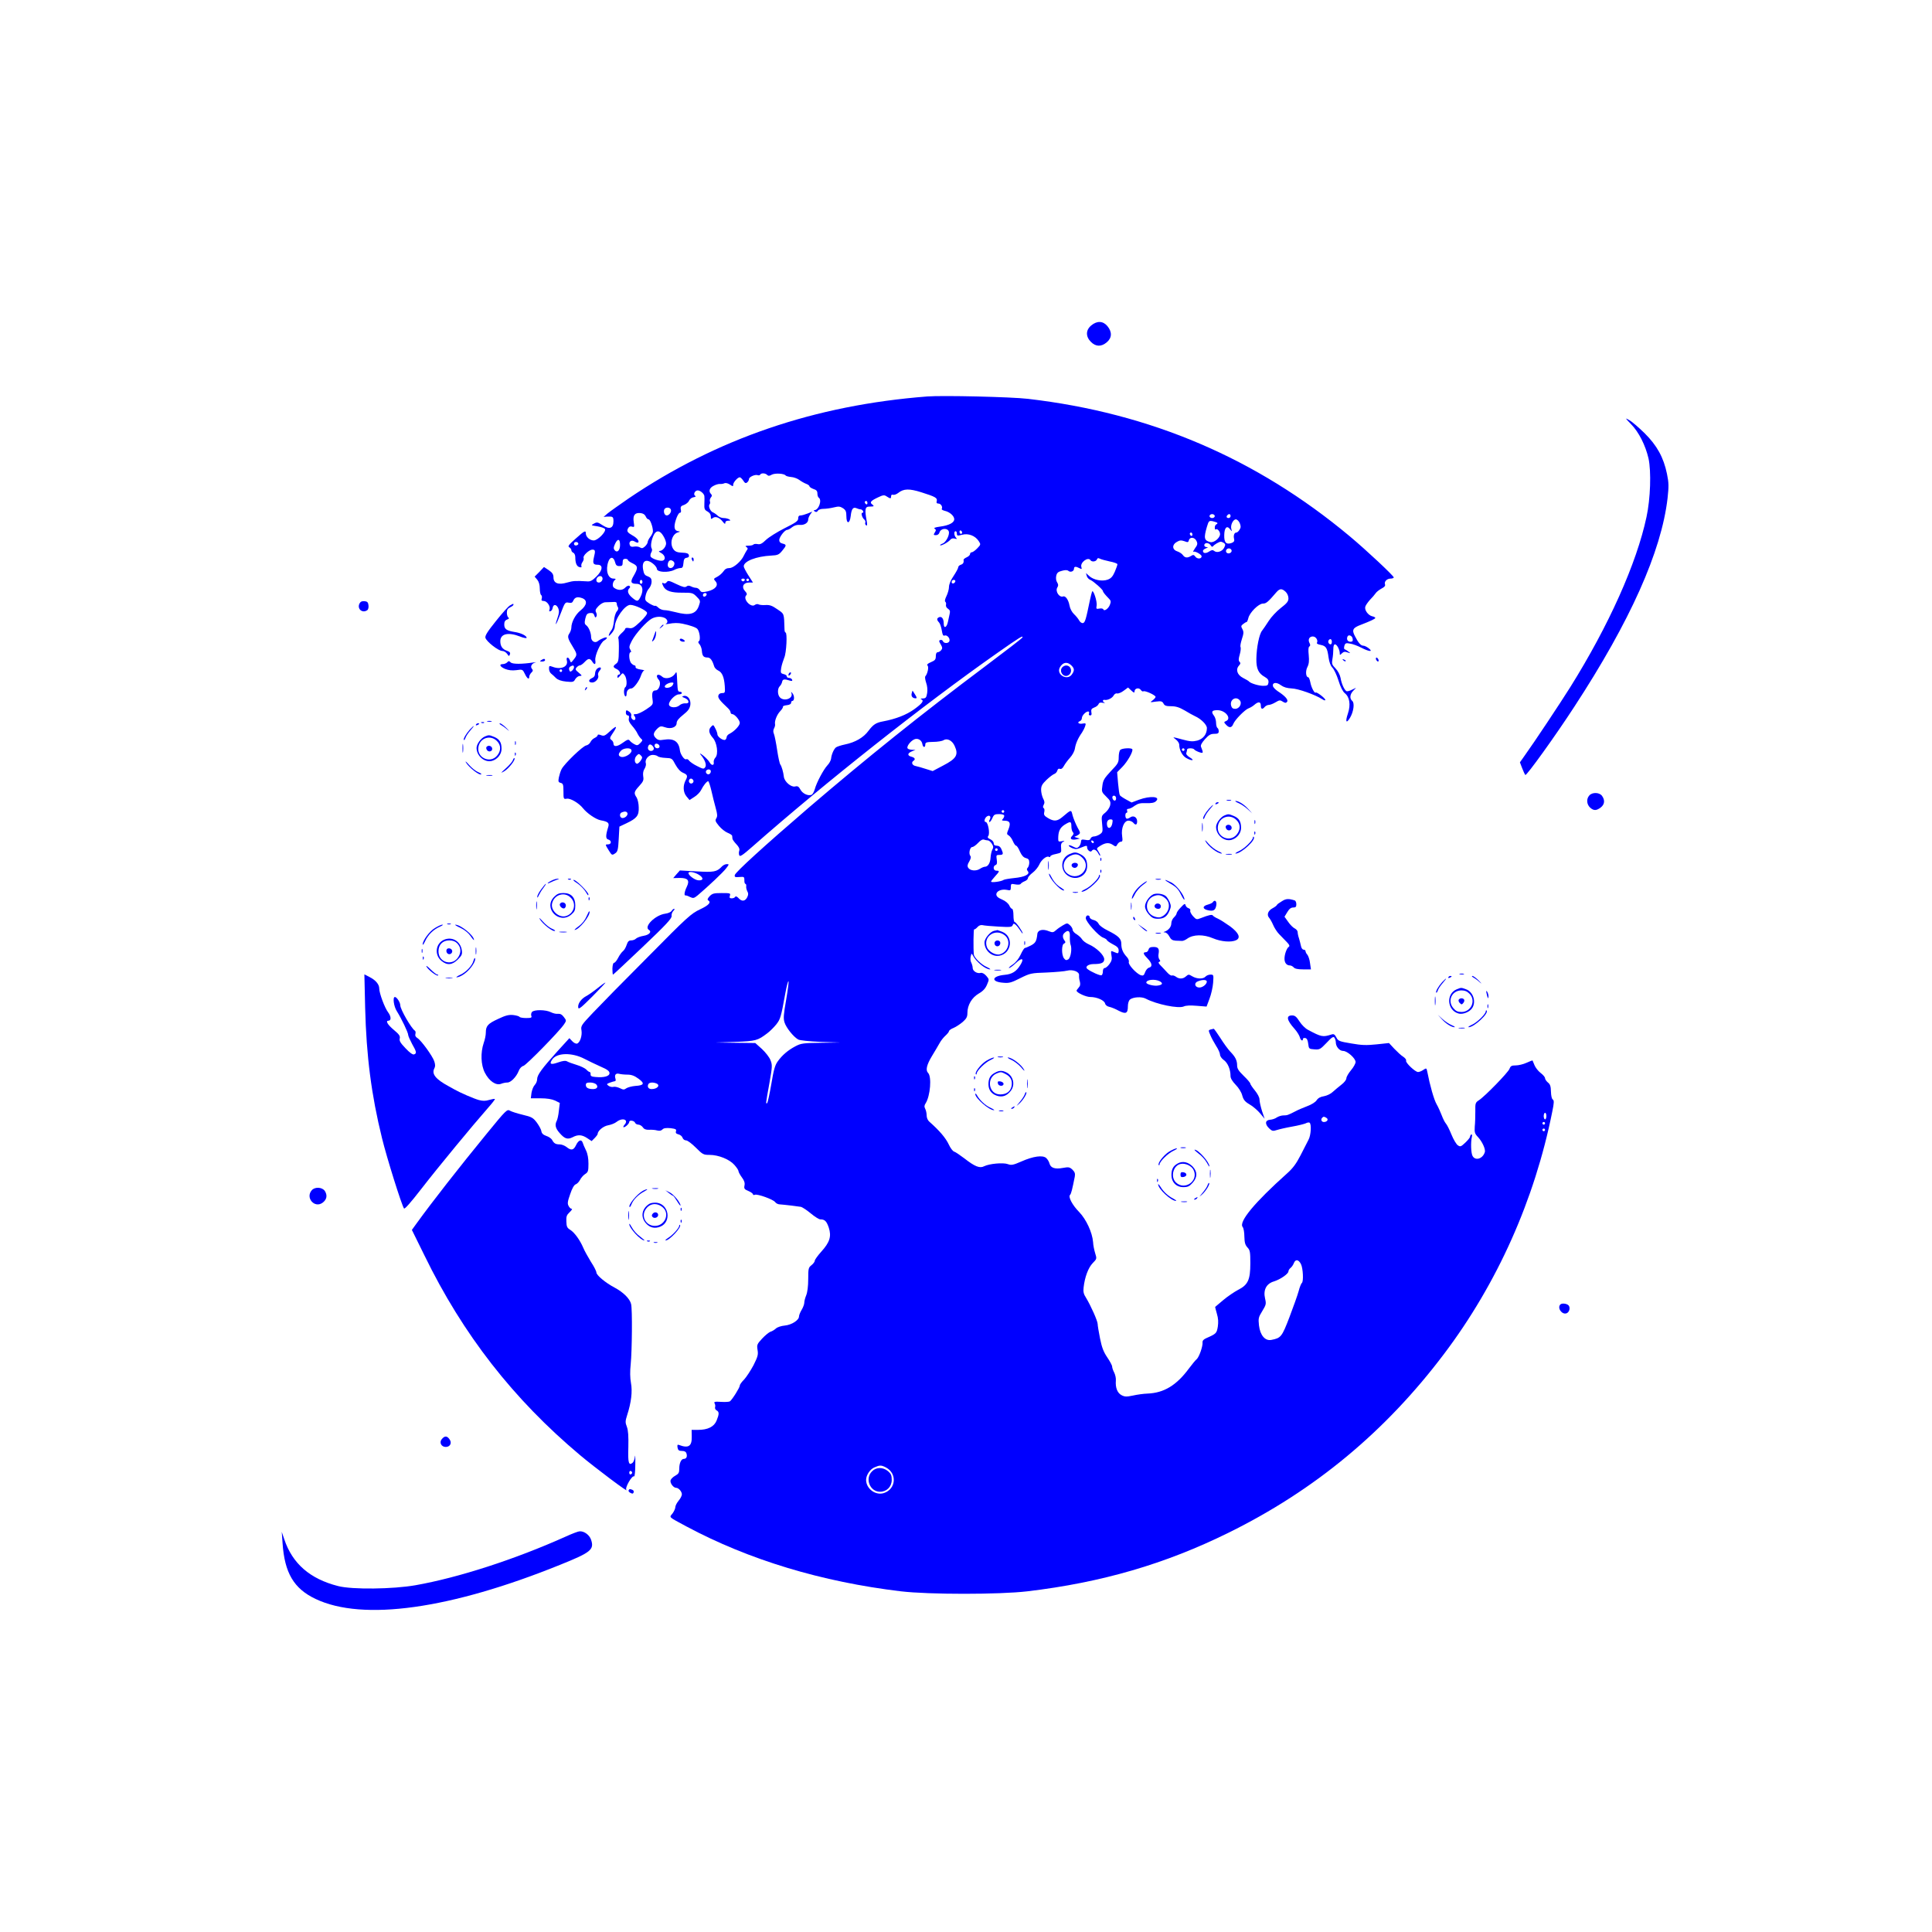 <svg width="48" height="48" viewBox="0 0 48 48" fill="none" xmlns="http://www.w3.org/2000/svg">
<rect width="48" height="48" fill="white"/>
<path d="M27.111 8.086C26.974 8.2 26.97 8.361 27.104 8.495C27.225 8.616 27.363 8.619 27.497 8.504C27.627 8.397 27.634 8.246 27.513 8.102C27.405 7.972 27.255 7.965 27.111 8.086Z" fill="#0000FF"/>
<path d="M23.038 9.85C20.246 10.066 17.814 10.896 15.617 12.384C15.385 12.544 15.15 12.711 15.094 12.757L14.996 12.842L15.078 12.835C15.228 12.829 15.241 12.835 15.241 12.953C15.241 13.126 15.143 13.162 14.973 13.051C14.852 12.972 14.833 12.966 14.758 13.008C14.676 13.051 14.679 13.051 14.846 13.077C14.941 13.093 15.022 13.123 15.032 13.146C15.058 13.217 14.849 13.427 14.751 13.427C14.653 13.427 14.555 13.338 14.555 13.254C14.555 13.168 14.522 13.185 14.3 13.384C14.13 13.535 14.101 13.574 14.143 13.597C14.172 13.613 14.195 13.646 14.195 13.669C14.195 13.695 14.218 13.721 14.244 13.734C14.271 13.744 14.293 13.793 14.293 13.842C14.293 13.992 14.329 14.074 14.398 14.09C14.441 14.103 14.457 14.094 14.444 14.064C14.437 14.041 14.447 13.995 14.473 13.963C14.496 13.93 14.509 13.884 14.499 13.861C14.476 13.806 14.637 13.656 14.718 13.656C14.79 13.656 14.797 13.682 14.754 13.855C14.722 13.999 14.741 14.031 14.849 14.031C14.99 14.031 14.973 14.172 14.816 14.326C14.709 14.43 14.666 14.453 14.571 14.443C14.306 14.427 14.238 14.43 14.091 14.473C13.875 14.538 13.754 14.492 13.751 14.352C13.751 14.27 13.725 14.228 13.633 14.165L13.515 14.087L13.401 14.208L13.283 14.326L13.349 14.404C13.388 14.453 13.411 14.532 13.411 14.623C13.411 14.698 13.427 14.774 13.444 14.783C13.463 14.796 13.47 14.832 13.46 14.868C13.444 14.914 13.457 14.931 13.506 14.931C13.591 14.931 13.682 15.065 13.653 15.143C13.636 15.185 13.643 15.195 13.676 15.185C13.702 15.179 13.725 15.14 13.731 15.101C13.748 15.002 13.829 15.012 13.872 15.117C13.895 15.179 13.891 15.241 13.852 15.349C13.764 15.61 13.819 15.529 13.931 15.238C14.035 14.966 14.042 14.957 14.127 14.973C14.195 14.986 14.222 14.976 14.244 14.921C14.284 14.836 14.349 14.819 14.467 14.862C14.601 14.914 14.584 15.035 14.427 15.163C14.297 15.264 14.195 15.457 14.195 15.594C14.195 15.633 14.172 15.699 14.146 15.738C14.091 15.816 14.104 15.865 14.244 16.091C14.342 16.254 14.342 16.274 14.254 16.385C14.185 16.473 14.182 16.473 14.159 16.405C14.123 16.31 14.058 16.317 14.084 16.415C14.12 16.565 13.934 16.647 13.725 16.565C13.646 16.536 13.64 16.542 13.64 16.614C13.64 16.657 13.662 16.712 13.692 16.735C13.721 16.758 13.777 16.807 13.813 16.846C13.862 16.892 13.944 16.921 14.068 16.934C14.238 16.951 14.254 16.944 14.293 16.872C14.32 16.83 14.369 16.794 14.405 16.794C14.467 16.791 14.463 16.784 14.378 16.712C14.297 16.647 14.287 16.627 14.323 16.585C14.349 16.555 14.385 16.532 14.405 16.532C14.427 16.532 14.48 16.496 14.522 16.451C14.614 16.352 14.656 16.349 14.712 16.434C14.771 16.529 14.807 16.516 14.79 16.405C14.774 16.287 14.921 15.96 15.013 15.911C15.049 15.892 15.078 15.862 15.078 15.846C15.078 15.81 14.928 15.869 14.849 15.931C14.78 15.986 14.686 15.928 14.686 15.829C14.686 15.722 14.627 15.581 14.565 15.535C14.522 15.503 14.519 15.473 14.542 15.368C14.568 15.264 14.588 15.238 14.659 15.231C14.725 15.225 14.751 15.238 14.767 15.293C14.784 15.346 14.797 15.352 14.816 15.319C14.833 15.297 14.829 15.251 14.81 15.215C14.784 15.166 14.797 15.133 14.869 15.058C14.924 15.002 14.993 14.963 15.042 14.963C15.088 14.963 15.173 14.96 15.225 14.957C15.294 14.95 15.323 14.96 15.323 14.996C15.323 15.022 15.336 15.065 15.353 15.087C15.369 15.114 15.359 15.153 15.323 15.192C15.294 15.225 15.261 15.329 15.255 15.424C15.245 15.522 15.219 15.623 15.196 15.65C15.173 15.676 15.143 15.728 15.13 15.764C15.114 15.813 15.13 15.81 15.192 15.738C15.238 15.689 15.274 15.614 15.274 15.575C15.277 15.375 15.523 15.028 15.66 15.028C15.771 15.028 16.052 15.159 16.075 15.221C16.088 15.251 16.023 15.336 15.908 15.447C15.748 15.597 15.706 15.62 15.627 15.604C15.578 15.594 15.536 15.601 15.536 15.617C15.536 15.633 15.493 15.689 15.438 15.735C15.385 15.784 15.349 15.836 15.362 15.856C15.372 15.872 15.379 16.012 15.375 16.166C15.372 16.405 15.362 16.451 15.307 16.49C15.222 16.552 15.225 16.578 15.323 16.624C15.402 16.66 15.438 16.761 15.372 16.761C15.356 16.761 15.339 16.784 15.339 16.813C15.339 16.853 15.356 16.849 15.405 16.791C15.47 16.712 15.47 16.712 15.519 16.774C15.575 16.846 15.585 17.042 15.536 17.072C15.519 17.081 15.503 17.134 15.503 17.186C15.503 17.238 15.519 17.291 15.536 17.3C15.555 17.31 15.568 17.284 15.568 17.238C15.568 17.16 15.614 17.108 15.686 17.104C15.745 17.104 15.882 16.918 15.925 16.784C15.947 16.719 15.983 16.66 16.003 16.66C16.026 16.657 15.983 16.643 15.912 16.634C15.833 16.621 15.784 16.598 15.791 16.572C15.794 16.552 15.784 16.532 15.768 16.532C15.751 16.532 15.712 16.509 15.686 16.48C15.627 16.424 15.614 16.205 15.666 16.205C15.686 16.205 15.683 16.179 15.66 16.14C15.624 16.084 15.63 16.052 15.699 15.918C15.794 15.738 16.069 15.434 16.196 15.368C16.301 15.313 16.431 15.31 16.52 15.355C16.591 15.395 16.601 15.47 16.543 15.499C16.52 15.512 16.552 15.509 16.614 15.499C16.735 15.473 16.853 15.473 16.958 15.496C17.134 15.532 17.298 15.588 17.327 15.627C17.383 15.692 17.409 15.901 17.366 15.928C17.34 15.944 17.343 15.967 17.379 16.006C17.405 16.035 17.435 16.111 17.438 16.173C17.448 16.3 17.481 16.336 17.582 16.336C17.647 16.336 17.7 16.408 17.742 16.552C17.752 16.591 17.798 16.637 17.84 16.657C17.942 16.702 17.991 16.823 18.007 17.046C18.017 17.209 18.014 17.219 17.942 17.219C17.893 17.219 17.857 17.242 17.847 17.281C17.834 17.34 17.88 17.402 18.082 17.591C18.121 17.627 18.151 17.673 18.151 17.699C18.151 17.722 18.171 17.742 18.193 17.742C18.252 17.742 18.38 17.889 18.38 17.961C18.38 18.026 18.249 18.167 18.128 18.229C18.085 18.248 18.053 18.288 18.053 18.314C18.053 18.337 18.036 18.369 18.02 18.379C17.971 18.409 17.824 18.307 17.824 18.245C17.824 18.219 17.801 18.151 17.772 18.098C17.723 18 17.719 18 17.664 18.059C17.595 18.131 17.611 18.219 17.709 18.33C17.814 18.445 17.853 18.736 17.775 18.821C17.745 18.853 17.726 18.906 17.732 18.935C17.749 19.023 17.677 19.027 17.631 18.942C17.608 18.899 17.536 18.824 17.471 18.772C17.405 18.719 17.373 18.706 17.402 18.742C17.513 18.873 17.562 19.004 17.52 19.062C17.484 19.111 17.468 19.108 17.32 19.033C17.232 18.991 17.144 18.928 17.121 18.899C17.102 18.866 17.066 18.853 17.049 18.863C17.007 18.889 16.905 18.745 16.892 18.644C16.866 18.419 16.739 18.337 16.487 18.379C16.382 18.396 16.346 18.389 16.291 18.334C16.216 18.258 16.229 18.2 16.346 18.088C16.405 18.039 16.428 18.036 16.523 18.069C16.667 18.121 16.811 18.069 16.811 17.964C16.811 17.912 16.863 17.846 16.971 17.761C17.095 17.663 17.134 17.608 17.151 17.516C17.17 17.382 17.088 17.268 16.987 17.291C16.935 17.304 16.938 17.314 17.017 17.343C17.128 17.392 17.137 17.49 17.026 17.474C16.984 17.471 16.918 17.49 16.883 17.523C16.804 17.595 16.637 17.585 16.621 17.51C16.605 17.428 16.771 17.252 16.863 17.252C16.905 17.252 16.941 17.235 16.941 17.219C16.941 17.199 16.918 17.186 16.892 17.186C16.843 17.186 16.837 17.16 16.827 16.974C16.811 16.653 16.817 16.673 16.762 16.751C16.693 16.846 16.529 16.882 16.454 16.813C16.34 16.712 16.268 16.781 16.369 16.892C16.435 16.964 16.376 17.153 16.288 17.153C16.212 17.153 16.189 17.212 16.212 17.376C16.229 17.503 16.225 17.51 16.055 17.624C15.957 17.689 15.846 17.742 15.8 17.742C15.738 17.742 15.732 17.752 15.764 17.791C15.784 17.817 15.794 17.853 15.781 17.873C15.748 17.925 15.66 17.843 15.683 17.781C15.693 17.755 15.673 17.712 15.643 17.689C15.565 17.631 15.549 17.634 15.549 17.709C15.549 17.745 15.572 17.774 15.595 17.774C15.627 17.774 15.634 17.797 15.624 17.846C15.611 17.895 15.634 17.951 15.702 18.029C15.758 18.092 15.82 18.18 15.84 18.229C15.863 18.275 15.902 18.33 15.928 18.353C15.97 18.386 15.967 18.399 15.908 18.461C15.846 18.523 15.827 18.526 15.761 18.49C15.719 18.468 15.666 18.428 15.647 18.402C15.617 18.363 15.591 18.369 15.473 18.454C15.333 18.556 15.241 18.562 15.241 18.471C15.241 18.441 15.219 18.402 15.189 18.383C15.143 18.347 15.147 18.33 15.222 18.219C15.349 18.033 15.326 18.01 15.16 18.163C15.032 18.281 15.006 18.294 14.931 18.265C14.879 18.245 14.849 18.245 14.849 18.265C14.849 18.285 14.816 18.314 14.774 18.334C14.732 18.353 14.686 18.399 14.669 18.438C14.65 18.477 14.604 18.513 14.565 18.52C14.48 18.533 14.025 18.971 13.953 19.108C13.927 19.157 13.898 19.252 13.885 19.314C13.865 19.416 13.872 19.435 13.931 19.451C13.989 19.465 13.999 19.494 13.999 19.664C13.999 19.85 14.002 19.857 14.078 19.844C14.166 19.824 14.382 19.952 14.483 20.079C14.584 20.207 14.803 20.357 14.924 20.38C15.107 20.413 15.143 20.445 15.111 20.547C15.045 20.756 15.045 20.841 15.111 20.857C15.199 20.88 15.196 20.978 15.107 20.978C15.032 20.978 15.032 20.978 15.127 21.132C15.202 21.253 15.206 21.256 15.294 21.194C15.346 21.155 15.359 21.096 15.372 20.844L15.389 20.537L15.568 20.452C15.823 20.331 15.876 20.262 15.869 20.06C15.869 19.968 15.843 19.857 15.817 19.814C15.742 19.703 15.751 19.671 15.882 19.527C15.983 19.416 15.997 19.383 15.98 19.285C15.97 19.213 15.98 19.148 16.016 19.095C16.042 19.053 16.055 18.994 16.046 18.964C16.013 18.876 16.111 18.755 16.216 18.755C16.268 18.755 16.323 18.772 16.34 18.788C16.359 18.808 16.448 18.827 16.536 18.83C16.693 18.837 16.699 18.84 16.781 18.997C16.84 19.102 16.902 19.17 16.971 19.2C17.079 19.246 17.092 19.278 17.036 19.383C16.964 19.517 16.971 19.68 17.052 19.782L17.131 19.877L17.249 19.801C17.314 19.762 17.392 19.684 17.419 19.628C17.477 19.51 17.562 19.409 17.595 19.409C17.608 19.409 17.644 19.517 17.674 19.644C17.703 19.775 17.752 19.968 17.781 20.073C17.824 20.226 17.827 20.279 17.798 20.328C17.762 20.383 17.772 20.409 17.863 20.52C17.922 20.592 18.02 20.668 18.079 20.691C18.134 20.713 18.187 20.746 18.19 20.766C18.19 20.782 18.197 20.815 18.197 20.838C18.2 20.86 18.242 20.919 18.295 20.975C18.357 21.04 18.38 21.089 18.367 21.135C18.354 21.168 18.354 21.22 18.367 21.25C18.383 21.292 18.448 21.25 18.687 21.04C20.491 19.451 22.956 17.5 24.771 16.228C25.326 15.839 25.428 15.774 25.401 15.839C25.398 15.856 24.98 16.176 24.476 16.555C22.871 17.758 21.547 18.821 20.089 20.069C19.001 21.004 18.268 21.671 18.256 21.74C18.246 21.789 18.262 21.799 18.37 21.789C18.488 21.779 18.494 21.786 18.494 21.867C18.491 21.92 18.504 21.959 18.52 21.959C18.533 21.959 18.543 21.985 18.54 22.014C18.533 22.047 18.546 22.103 18.566 22.142C18.595 22.191 18.595 22.227 18.566 22.289C18.514 22.394 18.432 22.403 18.354 22.319C18.311 22.273 18.282 22.26 18.265 22.282C18.256 22.302 18.216 22.319 18.18 22.319C18.128 22.319 18.118 22.302 18.134 22.253C18.154 22.191 18.141 22.188 17.929 22.188C17.736 22.188 17.697 22.198 17.631 22.266C17.585 22.315 17.569 22.351 17.592 22.367C17.677 22.416 17.615 22.488 17.392 22.593C17.17 22.698 17.085 22.773 16.091 23.78C15.503 24.368 14.892 24.992 14.725 25.169C14.441 25.47 14.427 25.489 14.447 25.601C14.467 25.731 14.411 25.901 14.339 25.927C14.31 25.937 14.257 25.911 14.218 25.869L14.146 25.793L13.839 26.13C13.457 26.555 13.345 26.709 13.345 26.813C13.345 26.859 13.319 26.921 13.287 26.954C13.251 26.99 13.218 27.078 13.205 27.15L13.188 27.287H13.43C13.591 27.287 13.708 27.307 13.79 27.343L13.908 27.402L13.885 27.595C13.875 27.703 13.849 27.817 13.832 27.846C13.78 27.948 13.8 28.033 13.904 28.15C14.029 28.294 14.101 28.317 14.225 28.255C14.359 28.183 14.46 28.19 14.591 28.278L14.699 28.35L14.774 28.275C14.816 28.232 14.849 28.186 14.849 28.173C14.849 28.095 14.99 27.977 15.111 27.957C15.183 27.944 15.274 27.909 15.32 27.872C15.467 27.758 15.63 27.817 15.516 27.944C15.487 27.977 15.477 28.006 15.496 28.006C15.539 28.006 15.634 27.915 15.634 27.872C15.634 27.823 15.755 27.84 15.777 27.892C15.787 27.918 15.823 27.941 15.859 27.941C15.895 27.941 15.944 27.971 15.97 28.006C16.003 28.056 16.049 28.072 16.127 28.069C16.189 28.065 16.278 28.072 16.323 28.085C16.382 28.101 16.425 28.095 16.457 28.062C16.49 28.026 16.549 28.02 16.66 28.029C16.788 28.046 16.811 28.059 16.794 28.105C16.781 28.147 16.797 28.167 16.856 28.183C16.902 28.193 16.948 28.232 16.958 28.268C16.971 28.304 17.007 28.333 17.046 28.333C17.082 28.333 17.19 28.415 17.288 28.513C17.458 28.683 17.477 28.693 17.628 28.693C17.853 28.693 18.125 28.804 18.246 28.942C18.301 29.004 18.347 29.072 18.347 29.095C18.347 29.118 18.386 29.19 18.432 29.252C18.491 29.331 18.51 29.389 18.497 29.451C18.481 29.53 18.494 29.549 18.592 29.589C18.654 29.615 18.707 29.654 18.707 29.671C18.707 29.69 18.73 29.697 18.756 29.683C18.824 29.661 19.2 29.795 19.256 29.863C19.279 29.896 19.331 29.922 19.37 29.922C19.478 29.929 19.825 29.971 19.9 29.984C19.936 29.994 20.047 30.066 20.145 30.148C20.243 30.23 20.348 30.295 20.38 30.295C20.491 30.295 20.534 30.337 20.59 30.497C20.662 30.717 20.616 30.864 20.403 31.099C20.315 31.197 20.243 31.298 20.243 31.321C20.243 31.348 20.207 31.396 20.161 31.433C20.086 31.491 20.08 31.517 20.08 31.779C20.08 31.956 20.06 32.106 20.03 32.181C20.004 32.243 19.982 32.328 19.982 32.367C19.982 32.403 19.952 32.485 19.916 32.544C19.88 32.603 19.851 32.678 19.851 32.707C19.851 32.799 19.668 32.917 19.498 32.933C19.413 32.94 19.315 32.972 19.279 33.005C19.243 33.038 19.181 33.077 19.141 33.087C19.105 33.1 19.011 33.175 18.935 33.257C18.808 33.394 18.801 33.413 18.821 33.538C18.841 33.655 18.828 33.704 18.72 33.92C18.648 34.054 18.543 34.214 18.488 34.273C18.429 34.332 18.38 34.398 18.38 34.424C18.38 34.473 18.193 34.773 18.134 34.816C18.118 34.829 18.017 34.836 17.916 34.829C17.755 34.819 17.732 34.826 17.755 34.868C17.772 34.898 17.775 34.94 17.765 34.966C17.759 34.992 17.775 35.025 17.804 35.041C17.87 35.077 17.87 35.13 17.804 35.293C17.742 35.447 17.585 35.525 17.34 35.525H17.183L17.186 35.689C17.193 35.934 17.105 35.989 16.866 35.898C16.83 35.885 16.824 35.901 16.833 35.963C16.846 36.032 16.869 36.048 16.941 36.048C17.007 36.048 17.043 36.068 17.056 36.114C17.079 36.192 17.052 36.245 16.99 36.245C16.925 36.245 16.876 36.349 16.876 36.49C16.876 36.588 16.86 36.617 16.778 36.663C16.722 36.692 16.67 36.745 16.66 36.777C16.641 36.843 16.729 36.964 16.797 36.964C16.86 36.964 16.941 37.058 16.941 37.127C16.941 37.16 16.905 37.232 16.86 37.284C16.814 37.34 16.778 37.411 16.778 37.447C16.778 37.48 16.745 37.552 16.709 37.601C16.624 37.706 16.595 37.676 17.056 37.925C18.608 38.755 20.416 39.301 22.384 39.536C23.077 39.618 24.829 39.618 25.523 39.536C27.373 39.317 28.952 38.856 30.527 38.078C32.662 37.026 34.421 35.568 35.876 33.639C37.199 31.887 38.128 29.811 38.566 27.617C38.612 27.398 38.612 27.34 38.579 27.317C38.553 27.304 38.536 27.222 38.533 27.121C38.53 26.99 38.514 26.938 38.458 26.895C38.419 26.862 38.386 26.813 38.386 26.787C38.386 26.761 38.337 26.702 38.275 26.656C38.216 26.611 38.147 26.522 38.124 26.464C38.098 26.405 38.079 26.352 38.075 26.346C38.072 26.343 38.004 26.369 37.925 26.405C37.847 26.441 37.726 26.47 37.657 26.47C37.556 26.47 37.53 26.483 37.503 26.555C37.468 26.647 36.889 27.242 36.742 27.336C36.657 27.392 36.65 27.408 36.654 27.611C36.654 27.729 36.65 27.899 36.64 27.99C36.631 28.134 36.64 28.167 36.722 28.252C36.827 28.366 36.915 28.556 36.889 28.628C36.837 28.791 36.654 28.847 36.585 28.719C36.546 28.647 36.536 28.383 36.569 28.242C36.578 28.199 36.572 28.177 36.552 28.186C36.536 28.199 36.523 28.222 36.523 28.242C36.523 28.262 36.47 28.327 36.405 28.389C36.297 28.49 36.281 28.497 36.219 28.454C36.183 28.431 36.111 28.311 36.062 28.19C36.013 28.069 35.951 27.944 35.921 27.912C35.895 27.882 35.849 27.791 35.82 27.712C35.791 27.634 35.735 27.51 35.692 27.434C35.627 27.323 35.526 26.967 35.46 26.624C35.441 26.532 35.437 26.532 35.362 26.581C35.32 26.611 35.261 26.634 35.231 26.634C35.16 26.634 34.914 26.401 34.934 26.352C34.944 26.329 34.911 26.287 34.862 26.254C34.813 26.225 34.715 26.133 34.64 26.055L34.509 25.914L34.199 25.947C33.947 25.973 33.832 25.97 33.571 25.924C33.273 25.875 33.244 25.862 33.201 25.774C33.162 25.699 33.136 25.682 33.08 25.702C32.865 25.77 32.829 25.764 32.499 25.587C32.433 25.555 32.338 25.46 32.286 25.378C32.211 25.261 32.172 25.228 32.103 25.228C31.946 25.228 31.966 25.342 32.162 25.561C32.224 25.63 32.279 25.721 32.293 25.767C32.312 25.849 32.371 25.882 32.371 25.813C32.371 25.793 32.397 25.784 32.43 25.79C32.469 25.797 32.492 25.843 32.502 25.931C32.518 26.058 32.521 26.061 32.656 26.071C32.786 26.081 32.803 26.071 32.959 25.908C33.093 25.764 33.13 25.744 33.156 25.784C33.172 25.81 33.188 25.862 33.188 25.898C33.188 26.003 33.28 26.11 33.368 26.11C33.473 26.11 33.679 26.294 33.679 26.385C33.679 26.424 33.626 26.519 33.564 26.591C33.502 26.666 33.45 26.755 33.45 26.791C33.45 26.826 33.398 26.895 33.329 26.947C33.26 27 33.165 27.081 33.113 27.127C33.064 27.176 32.966 27.222 32.894 27.235C32.806 27.248 32.747 27.281 32.711 27.336C32.682 27.382 32.584 27.444 32.476 27.483C32.374 27.523 32.247 27.575 32.194 27.605C31.998 27.706 31.979 27.712 31.887 27.712C31.838 27.712 31.766 27.735 31.724 27.761C31.685 27.791 31.609 27.817 31.554 27.82C31.43 27.83 31.42 27.928 31.534 28.036C31.603 28.101 31.626 28.108 31.724 28.075C31.783 28.056 31.953 28.016 32.103 27.99C32.253 27.964 32.404 27.925 32.44 27.909C32.476 27.889 32.518 27.882 32.535 27.892C32.587 27.925 32.571 28.209 32.508 28.32C32.479 28.379 32.391 28.549 32.312 28.703C32.204 28.912 32.123 29.023 31.976 29.154C31.175 29.87 30.769 30.357 30.874 30.485C30.897 30.511 30.916 30.619 30.916 30.723C30.92 30.873 30.936 30.929 30.991 30.991C31.057 31.06 31.064 31.102 31.064 31.387C31.064 31.799 31.005 31.923 30.759 32.047C30.668 32.096 30.501 32.207 30.393 32.299C30.285 32.39 30.194 32.465 30.191 32.469C30.187 32.469 30.207 32.547 30.233 32.639C30.269 32.756 30.272 32.851 30.256 32.962C30.227 33.126 30.22 33.136 29.968 33.247C29.903 33.276 29.873 33.309 29.877 33.351C29.887 33.446 29.792 33.714 29.733 33.767C29.704 33.789 29.615 33.897 29.537 34.002C29.23 34.417 28.919 34.607 28.51 34.623C28.412 34.626 28.249 34.649 28.148 34.672C27.987 34.705 27.945 34.705 27.863 34.662C27.759 34.607 27.709 34.473 27.723 34.299C27.729 34.244 27.709 34.156 27.683 34.103C27.654 34.048 27.631 33.982 27.631 33.953C27.631 33.923 27.575 33.819 27.51 33.724C27.419 33.59 27.376 33.482 27.33 33.253C27.298 33.093 27.271 32.93 27.271 32.894C27.271 32.819 27.098 32.433 26.984 32.246C26.922 32.152 26.909 32.093 26.922 31.985C26.951 31.727 27.039 31.495 27.147 31.383C27.252 31.276 27.252 31.272 27.209 31.135C27.186 31.06 27.16 30.936 27.157 30.857C27.137 30.619 26.987 30.295 26.814 30.115C26.64 29.939 26.536 29.736 26.585 29.687C26.614 29.657 26.64 29.549 26.703 29.232C26.716 29.157 26.703 29.118 26.644 29.059C26.572 28.994 26.549 28.991 26.405 29.017C26.212 29.053 26.104 29.017 26.075 28.909C26.065 28.866 26.029 28.804 25.993 28.771C25.908 28.693 25.67 28.726 25.375 28.857C25.173 28.945 25.127 28.955 25.039 28.922C24.918 28.879 24.581 28.912 24.453 28.974C24.342 29.033 24.221 28.984 23.957 28.778C23.849 28.696 23.738 28.621 23.705 28.611C23.672 28.602 23.613 28.523 23.574 28.438C23.496 28.271 23.339 28.088 23.087 27.866C23.048 27.833 23.022 27.768 23.022 27.709C23.022 27.654 23.005 27.582 22.986 27.546C22.96 27.497 22.963 27.461 22.999 27.408C23.113 27.225 23.152 26.751 23.058 26.656C22.992 26.591 23.022 26.457 23.152 26.241C23.224 26.124 23.309 25.977 23.345 25.914C23.378 25.852 23.447 25.767 23.492 25.728C23.538 25.686 23.577 25.637 23.577 25.62C23.577 25.601 23.63 25.561 23.692 25.538C23.754 25.512 23.855 25.444 23.921 25.388C24.012 25.306 24.035 25.264 24.035 25.166C24.035 24.973 24.143 24.787 24.316 24.685C24.424 24.623 24.483 24.558 24.522 24.463C24.578 24.332 24.578 24.332 24.503 24.244C24.453 24.188 24.401 24.162 24.362 24.172C24.277 24.195 24.166 24.126 24.166 24.048C24.166 24.012 24.149 23.953 24.13 23.914C24.11 23.878 24.104 23.809 24.117 23.763C24.136 23.682 24.14 23.678 24.172 23.741C24.257 23.901 24.486 24.084 24.597 24.084C24.62 24.084 24.581 24.054 24.509 24.022C24.378 23.963 24.202 23.79 24.195 23.714C24.179 23.561 24.186 23.08 24.202 23.09C24.215 23.096 24.251 23.07 24.284 23.034C24.32 22.992 24.369 22.976 24.411 22.985C24.447 22.995 24.627 23.012 24.807 23.021C25.098 23.038 25.14 23.034 25.16 22.985C25.176 22.94 25.189 22.94 25.235 22.976C25.264 23.002 25.313 23.064 25.349 23.119C25.382 23.172 25.408 23.204 25.408 23.188C25.408 23.142 25.241 22.907 25.209 22.907C25.192 22.907 25.179 22.832 25.179 22.743C25.179 22.652 25.163 22.58 25.146 22.58C25.127 22.58 25.094 22.541 25.075 22.495C25.049 22.443 24.98 22.384 24.895 22.348C24.794 22.305 24.754 22.269 24.754 22.22C24.754 22.139 24.882 22.083 25.016 22.109C25.104 22.129 25.114 22.122 25.114 22.041C25.114 21.956 25.12 21.952 25.225 21.972C25.294 21.985 25.346 21.979 25.359 21.959C25.372 21.939 25.418 21.91 25.46 21.893C25.503 21.877 25.539 21.841 25.539 21.815C25.539 21.792 25.591 21.73 25.657 21.681C25.722 21.632 25.794 21.54 25.82 21.482C25.869 21.364 26.006 21.253 26.062 21.289C26.078 21.299 26.095 21.295 26.095 21.276C26.095 21.259 26.157 21.23 26.235 21.217C26.369 21.187 26.372 21.184 26.363 21.07C26.353 20.981 26.366 20.942 26.412 20.916C26.461 20.887 26.457 20.883 26.382 20.9C26.3 20.916 26.291 20.91 26.291 20.838C26.291 20.661 26.33 20.57 26.444 20.494C26.595 20.399 26.618 20.403 26.618 20.53C26.618 20.589 26.634 20.654 26.654 20.674C26.683 20.704 26.676 20.726 26.637 20.769C26.565 20.838 26.618 20.877 26.742 20.854L26.83 20.834L26.748 20.811C26.703 20.798 26.683 20.789 26.703 20.785C26.719 20.782 26.761 20.762 26.794 20.739C26.846 20.7 26.846 20.691 26.768 20.553C26.726 20.471 26.673 20.344 26.65 20.265C26.611 20.109 26.624 20.105 26.395 20.298C26.268 20.406 26.183 20.413 26.036 20.324C25.944 20.269 25.928 20.243 25.944 20.177C25.954 20.135 25.951 20.089 25.931 20.079C25.908 20.066 25.908 20.037 25.931 19.994C25.957 19.948 25.954 19.906 25.915 19.837C25.889 19.782 25.866 19.687 25.866 19.622C25.866 19.527 25.892 19.481 26 19.376C26.075 19.304 26.163 19.239 26.193 19.229C26.225 19.219 26.258 19.18 26.268 19.148C26.278 19.105 26.304 19.089 26.333 19.102C26.366 19.115 26.402 19.089 26.434 19.027C26.461 18.977 26.529 18.886 26.585 18.824C26.644 18.759 26.696 18.664 26.706 18.595C26.726 18.471 26.784 18.337 26.882 18.2C26.912 18.154 26.948 18.082 26.961 18.039C26.984 17.971 26.977 17.964 26.899 17.977C26.804 17.997 26.748 17.948 26.827 17.918C26.856 17.909 26.879 17.873 26.879 17.84C26.879 17.778 26.977 17.676 27.036 17.676C27.056 17.676 27.066 17.699 27.056 17.726C27.043 17.755 27.056 17.774 27.085 17.774C27.118 17.774 27.128 17.748 27.114 17.693C27.105 17.627 27.118 17.605 27.186 17.578C27.235 17.562 27.281 17.523 27.294 17.493C27.307 17.457 27.34 17.448 27.399 17.461C27.445 17.471 27.464 17.471 27.445 17.461C27.422 17.451 27.402 17.428 27.402 17.412C27.402 17.392 27.422 17.382 27.445 17.389C27.517 17.402 27.631 17.346 27.667 17.281C27.687 17.242 27.726 17.219 27.755 17.229C27.785 17.235 27.86 17.206 27.919 17.16L28.026 17.081L28.108 17.157C28.17 17.215 28.187 17.219 28.187 17.18C28.187 17.101 28.291 17.075 28.34 17.137C28.36 17.17 28.393 17.186 28.406 17.176C28.445 17.15 28.71 17.271 28.71 17.314C28.71 17.33 28.677 17.369 28.638 17.399C28.566 17.451 28.566 17.454 28.716 17.431C28.85 17.415 28.873 17.422 28.906 17.477C28.932 17.533 28.975 17.546 29.096 17.546C29.213 17.546 29.298 17.572 29.432 17.65C29.53 17.709 29.645 17.774 29.691 17.794C29.844 17.863 29.985 18.007 29.985 18.088C29.985 18.242 29.896 18.356 29.749 18.399C29.632 18.428 29.57 18.425 29.364 18.369C29.122 18.304 29.122 18.304 29.21 18.369C29.259 18.405 29.298 18.464 29.298 18.503C29.298 18.631 29.373 18.775 29.468 18.83C29.609 18.912 29.697 18.899 29.566 18.821C29.491 18.775 29.462 18.736 29.475 18.703C29.485 18.674 29.494 18.637 29.494 18.621C29.494 18.582 29.648 18.582 29.671 18.621C29.681 18.637 29.736 18.667 29.792 18.687C29.9 18.723 29.903 18.713 29.838 18.552C29.825 18.517 29.854 18.458 29.936 18.366C30.034 18.258 30.079 18.232 30.168 18.232C30.256 18.232 30.279 18.219 30.279 18.17C30.279 18.134 30.266 18.095 30.246 18.085C30.23 18.075 30.213 18.016 30.213 17.958C30.213 17.899 30.191 17.824 30.165 17.788C30.083 17.683 30.106 17.644 30.246 17.644C30.452 17.644 30.612 17.86 30.452 17.918C30.406 17.938 30.406 17.948 30.459 18.003C30.537 18.092 30.602 18.085 30.639 17.99C30.674 17.889 30.933 17.627 31.021 17.598C31.057 17.585 31.122 17.549 31.162 17.513C31.263 17.425 31.325 17.431 31.325 17.529C31.325 17.621 31.364 17.634 31.423 17.562C31.446 17.536 31.492 17.513 31.524 17.513C31.557 17.513 31.632 17.484 31.691 17.448C31.786 17.392 31.805 17.389 31.868 17.431C31.927 17.467 31.946 17.471 31.976 17.438C32.015 17.389 31.933 17.294 31.75 17.176C31.688 17.134 31.632 17.078 31.626 17.046C31.606 16.954 31.714 16.941 31.822 17.023C31.894 17.075 31.976 17.098 32.09 17.104C32.253 17.108 32.678 17.261 32.852 17.372C32.894 17.402 32.927 17.408 32.927 17.389C32.927 17.349 32.711 17.183 32.688 17.206C32.659 17.235 32.577 17.078 32.554 16.948C32.541 16.882 32.518 16.826 32.502 16.826C32.443 16.826 32.43 16.67 32.482 16.572C32.521 16.496 32.528 16.421 32.515 16.277C32.502 16.15 32.505 16.075 32.531 16.062C32.557 16.045 32.557 16.019 32.535 15.977C32.489 15.892 32.528 15.813 32.616 15.813C32.695 15.813 32.754 15.911 32.718 15.973C32.708 15.99 32.75 16.012 32.812 16.022C32.946 16.049 32.976 16.098 33.008 16.336C33.025 16.454 33.058 16.542 33.103 16.588C33.143 16.627 33.211 16.771 33.254 16.908C33.303 17.068 33.362 17.183 33.411 17.222C33.532 17.317 33.561 17.51 33.489 17.726C33.417 17.935 33.447 17.99 33.541 17.833C33.63 17.683 33.659 17.467 33.597 17.415C33.528 17.356 33.535 17.252 33.62 17.163L33.692 17.088L33.587 17.137C33.532 17.166 33.469 17.183 33.45 17.17C33.398 17.137 33.329 16.987 33.306 16.843C33.29 16.764 33.241 16.67 33.182 16.608C33.093 16.516 33.084 16.49 33.103 16.379C33.116 16.31 33.126 16.199 33.126 16.13C33.126 16.052 33.139 16.009 33.169 16.009C33.215 16.009 33.286 16.143 33.286 16.232C33.286 16.281 33.29 16.281 33.339 16.232C33.381 16.189 33.414 16.186 33.479 16.209C33.558 16.235 33.561 16.235 33.502 16.189C33.469 16.163 33.427 16.137 33.407 16.13C33.391 16.127 33.388 16.088 33.401 16.045C33.42 15.98 33.44 15.97 33.541 15.99C33.607 15.999 33.731 16.045 33.819 16.091C34.015 16.192 34.127 16.202 34.006 16.107C33.96 16.071 33.901 16.042 33.871 16.042C33.809 16.042 33.747 15.97 33.662 15.803C33.581 15.65 33.61 15.597 33.813 15.522C34.048 15.431 34.169 15.375 34.169 15.352C34.169 15.339 34.133 15.319 34.087 15.31C33.989 15.284 33.894 15.153 33.921 15.071C33.93 15.038 33.983 14.963 34.035 14.904C34.091 14.849 34.153 14.774 34.176 14.741C34.199 14.705 34.264 14.656 34.323 14.623C34.395 14.587 34.421 14.555 34.411 14.522C34.382 14.453 34.457 14.375 34.548 14.375C34.591 14.375 34.627 14.362 34.627 14.345C34.627 14.306 33.94 13.662 33.532 13.322C31.214 11.387 28.582 10.262 25.539 9.909C25.12 9.86 23.421 9.821 23.038 9.85ZM19.06 11.799C19.089 11.828 19.115 11.828 19.177 11.792C19.259 11.75 19.485 11.763 19.521 11.815C19.53 11.828 19.593 11.845 19.655 11.851C19.717 11.854 19.808 11.887 19.857 11.923C19.906 11.959 19.985 12.005 20.03 12.021C20.076 12.037 20.112 12.067 20.112 12.083C20.112 12.1 20.158 12.129 20.21 12.149C20.285 12.171 20.308 12.201 20.308 12.263C20.308 12.309 20.325 12.354 20.341 12.364C20.429 12.42 20.341 12.675 20.233 12.675C20.21 12.675 20.214 12.688 20.243 12.707C20.276 12.727 20.299 12.724 20.318 12.691C20.334 12.662 20.393 12.642 20.459 12.642C20.521 12.642 20.639 12.626 20.717 12.606C20.835 12.577 20.871 12.58 20.943 12.626C21.011 12.672 21.028 12.707 21.028 12.825C21.028 13.028 21.113 13.021 21.136 12.819C21.155 12.645 21.194 12.59 21.279 12.626C21.312 12.642 21.358 12.655 21.384 12.655C21.436 12.659 21.475 12.74 21.426 12.74C21.384 12.74 21.417 12.858 21.469 12.904C21.495 12.923 21.508 12.959 21.498 12.985C21.488 13.008 21.498 13.038 21.518 13.051C21.547 13.07 21.551 13.038 21.531 12.933C21.482 12.662 21.492 12.593 21.583 12.587C21.629 12.587 21.678 12.583 21.695 12.58C21.714 12.577 21.701 12.557 21.672 12.534C21.6 12.482 21.632 12.443 21.812 12.358C21.943 12.296 21.969 12.292 22.031 12.335C22.123 12.394 22.139 12.394 22.139 12.328C22.139 12.296 22.159 12.283 22.185 12.292C22.211 12.302 22.27 12.283 22.316 12.247C22.45 12.139 22.59 12.136 22.888 12.23C23.241 12.341 23.293 12.371 23.273 12.449C23.26 12.492 23.273 12.511 23.316 12.511C23.375 12.511 23.427 12.593 23.398 12.642C23.388 12.659 23.421 12.678 23.47 12.691C23.594 12.717 23.708 12.819 23.708 12.9C23.708 12.985 23.581 13.054 23.352 13.084C23.234 13.1 23.192 13.116 23.221 13.136C23.257 13.159 23.26 13.175 23.224 13.231C23.188 13.289 23.192 13.296 23.254 13.296C23.293 13.296 23.329 13.27 23.339 13.234C23.372 13.11 23.577 13.11 23.577 13.234C23.577 13.335 23.486 13.486 23.411 13.508C23.375 13.521 23.352 13.538 23.358 13.548C23.381 13.567 23.558 13.473 23.61 13.41C23.636 13.378 23.679 13.368 23.721 13.381C23.777 13.397 23.783 13.394 23.751 13.358C23.702 13.306 23.695 13.198 23.741 13.198C23.761 13.198 23.774 13.224 23.774 13.26C23.774 13.312 23.787 13.316 23.904 13.286C24.058 13.244 24.228 13.309 24.316 13.443C24.369 13.525 24.369 13.531 24.28 13.623C24.228 13.678 24.166 13.721 24.143 13.721C24.12 13.721 24.101 13.741 24.101 13.763C24.101 13.79 24.064 13.825 24.019 13.845C23.973 13.865 23.937 13.894 23.94 13.907C23.95 13.976 23.93 14.012 23.872 14.031C23.836 14.041 23.806 14.071 23.806 14.097C23.806 14.12 23.754 14.215 23.692 14.309C23.62 14.414 23.577 14.519 23.577 14.584C23.577 14.639 23.548 14.741 23.515 14.809C23.479 14.881 23.466 14.94 23.486 14.95C23.502 14.963 23.512 14.996 23.502 15.028C23.496 15.061 23.515 15.101 23.551 15.123C23.6 15.156 23.61 15.185 23.594 15.251C23.584 15.3 23.564 15.388 23.551 15.45C23.522 15.591 23.447 15.627 23.447 15.496C23.447 15.375 23.401 15.31 23.335 15.333C23.27 15.359 23.27 15.401 23.329 15.463C23.355 15.489 23.384 15.578 23.398 15.659C23.417 15.774 23.43 15.803 23.47 15.79C23.532 15.767 23.613 15.865 23.587 15.931C23.564 15.99 23.45 15.99 23.427 15.931C23.417 15.905 23.388 15.892 23.362 15.901C23.322 15.914 23.326 15.934 23.372 16.009C23.417 16.088 23.417 16.111 23.384 16.153C23.358 16.183 23.319 16.205 23.296 16.205C23.267 16.205 23.25 16.241 23.25 16.303C23.25 16.385 23.231 16.408 23.13 16.451C23.045 16.486 23.022 16.513 23.045 16.536C23.081 16.572 23.045 16.741 22.989 16.804C22.976 16.82 22.986 16.889 23.009 16.96C23.038 17.039 23.048 17.14 23.035 17.219C23.015 17.333 23.002 17.349 22.927 17.353C22.881 17.353 22.861 17.363 22.884 17.372C22.966 17.405 22.92 17.471 22.714 17.621C22.518 17.761 22.257 17.863 21.943 17.922C21.766 17.954 21.698 17.997 21.577 18.157C21.456 18.324 21.247 18.445 20.988 18.497C20.894 18.517 20.796 18.549 20.769 18.569C20.717 18.611 20.658 18.742 20.648 18.85C20.642 18.892 20.603 18.968 20.557 19.014C20.462 19.115 20.285 19.445 20.243 19.608C20.223 19.677 20.187 19.736 20.165 19.746C20.076 19.782 19.939 19.716 19.887 19.618C19.844 19.54 19.818 19.523 19.753 19.54C19.655 19.563 19.491 19.422 19.475 19.301C19.462 19.18 19.419 19.036 19.387 18.994C19.37 18.974 19.334 18.811 19.308 18.634C19.282 18.458 19.246 18.281 19.23 18.239C19.207 18.186 19.207 18.144 19.23 18.098C19.249 18.066 19.262 18.016 19.256 17.994C19.239 17.915 19.302 17.755 19.383 17.67C19.429 17.624 19.459 17.572 19.452 17.555C19.449 17.542 19.491 17.526 19.55 17.52C19.615 17.513 19.655 17.49 19.655 17.461C19.655 17.434 19.668 17.415 19.684 17.415C19.736 17.415 19.743 17.297 19.694 17.232C19.655 17.18 19.648 17.18 19.664 17.225C19.71 17.353 19.485 17.434 19.38 17.33C19.315 17.268 19.311 17.108 19.373 17.049C19.4 17.023 19.426 16.974 19.432 16.938C19.445 16.872 19.488 16.866 19.619 16.908C19.674 16.925 19.691 16.921 19.681 16.889C19.671 16.863 19.638 16.843 19.602 16.843C19.57 16.84 19.543 16.823 19.547 16.804C19.55 16.784 19.517 16.758 19.471 16.748C19.393 16.728 19.39 16.715 19.409 16.591C19.422 16.519 19.459 16.405 19.485 16.339C19.54 16.218 19.563 15.715 19.517 15.715C19.504 15.715 19.491 15.682 19.491 15.64C19.478 15.225 19.488 15.257 19.311 15.136C19.184 15.048 19.125 15.025 19.017 15.032C18.945 15.038 18.867 15.028 18.844 15.015C18.821 15.002 18.782 15.009 18.756 15.028C18.657 15.11 18.448 14.881 18.54 14.79C18.566 14.764 18.556 14.734 18.507 14.682C18.416 14.584 18.468 14.473 18.608 14.473H18.707L18.592 14.293C18.53 14.195 18.478 14.097 18.478 14.071C18.478 13.943 18.788 13.822 19.164 13.803C19.321 13.796 19.354 13.78 19.432 13.685C19.543 13.551 19.547 13.531 19.442 13.505C19.387 13.492 19.36 13.463 19.36 13.414C19.364 13.338 19.498 13.165 19.556 13.165C19.579 13.165 19.635 13.136 19.681 13.097C19.736 13.054 19.805 13.034 19.87 13.041C19.985 13.051 20.08 12.989 20.08 12.907C20.08 12.877 20.102 12.822 20.129 12.783L20.181 12.711L20.067 12.757C20.001 12.783 19.923 12.806 19.89 12.806C19.848 12.806 19.831 12.829 19.831 12.877C19.834 12.94 19.779 12.982 19.494 13.123C19.308 13.217 19.099 13.348 19.03 13.414C18.935 13.505 18.89 13.531 18.824 13.518C18.775 13.508 18.73 13.515 18.72 13.528C18.71 13.544 18.654 13.557 18.599 13.557C18.52 13.557 18.507 13.567 18.543 13.59C18.582 13.616 18.586 13.633 18.55 13.678C18.53 13.711 18.497 13.767 18.481 13.803C18.419 13.943 18.223 14.113 18.125 14.113C18.056 14.113 18.01 14.139 17.974 14.195C17.945 14.237 17.876 14.3 17.821 14.329C17.726 14.378 17.723 14.381 17.775 14.44C17.863 14.538 17.775 14.646 17.579 14.692C17.445 14.721 17.422 14.718 17.389 14.666C17.366 14.63 17.324 14.604 17.291 14.604C17.258 14.604 17.203 14.587 17.167 14.568C17.118 14.545 17.088 14.545 17.056 14.571C17.02 14.6 16.964 14.587 16.807 14.512C16.624 14.424 16.598 14.417 16.565 14.463C16.543 14.492 16.51 14.505 16.49 14.492C16.441 14.463 16.441 14.489 16.484 14.574C16.543 14.682 16.68 14.728 16.951 14.725C17.193 14.725 17.213 14.728 17.307 14.823C17.402 14.917 17.405 14.931 17.366 15.042C17.298 15.257 17.134 15.303 16.778 15.208C16.68 15.182 16.559 15.159 16.51 15.159C16.457 15.159 16.389 15.13 16.356 15.097C16.32 15.061 16.284 15.042 16.274 15.051C16.265 15.061 16.206 15.035 16.137 14.996C16.029 14.927 16.019 14.911 16.039 14.806C16.049 14.744 16.085 14.659 16.124 14.62C16.16 14.581 16.189 14.505 16.189 14.453C16.189 14.378 16.17 14.349 16.095 14.319C16.016 14.293 15.997 14.26 15.977 14.146C15.938 13.92 16.069 13.865 16.248 14.025C16.288 14.061 16.32 14.11 16.32 14.133C16.32 14.218 16.601 14.234 16.752 14.159C16.801 14.133 16.869 14.113 16.905 14.113C16.958 14.113 16.971 14.087 16.98 13.989C16.987 13.894 17.007 13.865 17.059 13.858C17.108 13.852 17.124 13.829 17.115 13.793C17.105 13.75 17.062 13.734 16.948 13.731C16.833 13.727 16.781 13.708 16.739 13.656C16.628 13.521 16.69 13.27 16.843 13.227C16.889 13.214 16.902 13.204 16.873 13.201C16.755 13.195 16.729 13.11 16.791 12.917C16.82 12.822 16.866 12.74 16.889 12.74C16.918 12.74 16.928 12.711 16.915 12.659C16.902 12.59 16.918 12.57 16.997 12.544C17.046 12.524 17.105 12.479 17.121 12.436C17.141 12.397 17.19 12.358 17.232 12.354C17.281 12.345 17.298 12.332 17.271 12.319C17.216 12.283 17.265 12.184 17.334 12.184C17.399 12.184 17.494 12.266 17.5 12.325C17.504 12.348 17.504 12.43 17.5 12.511C17.494 12.642 17.504 12.668 17.576 12.707C17.631 12.737 17.66 12.78 17.66 12.832C17.66 12.897 17.667 12.904 17.709 12.871C17.772 12.819 17.873 12.855 17.955 12.959C18.004 13.021 18.02 13.028 18.02 12.989C18.02 12.956 18.046 12.936 18.095 12.936C18.154 12.936 18.157 12.93 18.118 12.904C18.092 12.887 18.03 12.871 17.981 12.871C17.929 12.871 17.863 12.845 17.831 12.812C17.798 12.78 17.745 12.743 17.713 12.73C17.647 12.704 17.592 12.573 17.628 12.531C17.644 12.515 17.647 12.482 17.638 12.459C17.628 12.433 17.638 12.39 17.66 12.361C17.693 12.325 17.693 12.302 17.667 12.276C17.598 12.207 17.625 12.122 17.729 12.07C17.781 12.041 17.853 12.021 17.883 12.024C17.912 12.028 17.965 12.021 17.994 12.008C18.027 11.992 18.082 12.005 18.131 12.037C18.21 12.09 18.216 12.09 18.216 12.041C18.216 11.985 18.327 11.858 18.38 11.858C18.396 11.858 18.435 11.894 18.465 11.939C18.507 12.005 18.527 12.014 18.563 11.985C18.589 11.966 18.608 11.926 18.608 11.903C18.608 11.848 18.762 11.782 18.824 11.805C18.85 11.815 18.877 11.809 18.886 11.792C18.913 11.746 19.014 11.753 19.06 11.799ZM21.551 12.498C21.551 12.524 21.538 12.538 21.518 12.528C21.502 12.518 21.485 12.495 21.485 12.475C21.485 12.459 21.502 12.446 21.518 12.446C21.538 12.446 21.551 12.469 21.551 12.498ZM16.667 12.659C16.69 12.714 16.628 12.806 16.565 12.806C16.513 12.806 16.48 12.724 16.503 12.659C16.529 12.596 16.644 12.596 16.667 12.659ZM16.042 12.829C16.059 12.871 16.091 12.904 16.114 12.904C16.154 12.904 16.222 13.093 16.222 13.201C16.222 13.231 16.193 13.293 16.157 13.338C16.121 13.384 16.091 13.443 16.091 13.469C16.091 13.492 16.062 13.541 16.023 13.577C15.97 13.623 15.944 13.629 15.899 13.6C15.869 13.58 15.804 13.571 15.755 13.58C15.693 13.593 15.66 13.58 15.647 13.541C15.614 13.456 15.686 13.404 15.768 13.453C15.807 13.479 15.846 13.489 15.856 13.476C15.889 13.443 15.823 13.361 15.715 13.303C15.588 13.231 15.565 13.198 15.604 13.126C15.627 13.084 15.66 13.07 15.702 13.084C15.761 13.103 15.764 13.093 15.745 12.972C15.719 12.802 15.771 12.734 15.908 12.747C15.977 12.753 16.019 12.78 16.042 12.829ZM30.181 12.822C30.181 12.848 30.151 12.871 30.115 12.871C30.079 12.871 30.05 12.848 30.05 12.822C30.05 12.796 30.079 12.773 30.115 12.773C30.151 12.773 30.181 12.796 30.181 12.822ZM30.573 12.822C30.573 12.848 30.55 12.871 30.524 12.871C30.472 12.871 30.459 12.832 30.498 12.796C30.534 12.757 30.573 12.77 30.573 12.822ZM30.802 12.998C30.831 13.074 30.831 13.106 30.795 13.162C30.773 13.201 30.737 13.231 30.717 13.231C30.665 13.231 30.639 13.306 30.661 13.391C30.674 13.44 30.658 13.466 30.602 13.489C30.465 13.538 30.41 13.479 30.416 13.293C30.419 13.106 30.485 13.044 30.563 13.152C30.612 13.211 30.612 13.211 30.593 13.146C30.563 13.051 30.635 12.904 30.704 12.904C30.737 12.904 30.779 12.946 30.802 12.998ZM30.243 12.989C30.253 13.002 30.243 13.018 30.223 13.025C30.2 13.034 30.181 13.07 30.181 13.106C30.181 13.146 30.191 13.165 30.204 13.155C30.236 13.119 30.312 13.198 30.312 13.27C30.312 13.365 30.161 13.489 30.073 13.469C29.916 13.43 29.903 13.371 29.985 13.09C30.03 12.94 30.037 12.933 30.128 12.949C30.181 12.963 30.233 12.979 30.243 12.989ZM23.904 13.234C23.904 13.25 23.891 13.263 23.872 13.263C23.855 13.263 23.839 13.24 23.839 13.211C23.839 13.185 23.855 13.172 23.872 13.181C23.891 13.191 23.904 13.214 23.904 13.234ZM16.48 13.316C16.52 13.378 16.549 13.463 16.549 13.499C16.549 13.584 16.461 13.688 16.389 13.688C16.356 13.691 16.372 13.711 16.428 13.741C16.523 13.793 16.546 13.898 16.471 13.927C16.405 13.953 16.186 13.881 16.163 13.825C16.154 13.799 16.163 13.754 16.183 13.721C16.203 13.688 16.206 13.646 16.189 13.623C16.157 13.567 16.183 13.41 16.245 13.286C16.307 13.165 16.399 13.175 16.48 13.316ZM29.625 13.283C29.625 13.309 29.612 13.322 29.592 13.312C29.576 13.303 29.56 13.28 29.56 13.26C29.56 13.244 29.576 13.231 29.592 13.231C29.612 13.231 29.625 13.254 29.625 13.283ZM29.726 13.44C29.759 13.505 29.753 13.538 29.687 13.626C29.648 13.685 29.628 13.721 29.651 13.708C29.691 13.685 29.854 13.777 29.854 13.822C29.854 13.888 29.746 13.894 29.7 13.832C29.664 13.783 29.645 13.777 29.592 13.812C29.501 13.868 29.439 13.861 29.39 13.793C29.367 13.757 29.305 13.718 29.249 13.698C29.118 13.656 29.115 13.531 29.239 13.463C29.311 13.42 29.347 13.42 29.426 13.446C29.511 13.479 29.524 13.476 29.537 13.424C29.56 13.332 29.684 13.345 29.726 13.44ZM15.405 13.538C15.405 13.675 15.333 13.744 15.274 13.672C15.238 13.629 15.241 13.6 15.284 13.505C15.349 13.371 15.405 13.387 15.405 13.538ZM14.369 13.508C14.372 13.525 14.349 13.544 14.32 13.551C14.284 13.557 14.261 13.541 14.261 13.508C14.261 13.453 14.359 13.45 14.369 13.508ZM30.406 13.489C30.446 13.515 30.449 13.538 30.416 13.603C30.374 13.698 30.236 13.747 30.168 13.688C30.128 13.659 30.102 13.662 30.037 13.705C29.955 13.757 29.887 13.75 29.887 13.685C29.887 13.669 29.919 13.639 29.962 13.623C30.017 13.6 30.021 13.593 29.978 13.593C29.896 13.59 29.903 13.492 29.985 13.492C30.017 13.492 30.063 13.518 30.079 13.548C30.102 13.587 30.122 13.593 30.138 13.571C30.171 13.528 30.282 13.463 30.328 13.459C30.348 13.459 30.38 13.473 30.406 13.489ZM30.593 13.659C30.622 13.708 30.557 13.767 30.495 13.744C30.465 13.731 30.452 13.701 30.462 13.672C30.485 13.616 30.56 13.607 30.593 13.659ZM15.281 13.966C15.3 14.041 15.323 14.064 15.389 14.064C15.457 14.064 15.47 14.048 15.47 13.973C15.47 13.907 15.487 13.884 15.536 13.884C15.572 13.884 15.601 13.898 15.601 13.914C15.601 13.93 15.653 13.966 15.715 13.995C15.853 14.061 15.856 14.11 15.745 14.303C15.653 14.457 15.67 14.505 15.817 14.505C15.961 14.505 16.003 14.656 15.912 14.832C15.85 14.953 15.83 14.953 15.702 14.845C15.598 14.757 15.575 14.675 15.637 14.613C15.663 14.587 15.66 14.571 15.634 14.555C15.614 14.541 15.565 14.564 15.529 14.604C15.46 14.675 15.343 14.672 15.248 14.597C15.202 14.558 15.225 14.44 15.287 14.401C15.307 14.384 15.287 14.375 15.241 14.375C15.101 14.375 15.039 14.165 15.114 13.953C15.16 13.822 15.245 13.829 15.281 13.966ZM27.575 13.95C27.677 13.969 27.762 14.002 27.762 14.018C27.762 14.038 27.732 14.123 27.696 14.208C27.644 14.326 27.602 14.371 27.52 14.401C27.379 14.453 27.163 14.407 27.059 14.309L26.98 14.237L27 14.309C27.01 14.349 27.049 14.391 27.088 14.407C27.16 14.434 27.402 14.649 27.402 14.685C27.402 14.708 27.454 14.774 27.546 14.868C27.598 14.917 27.605 14.947 27.579 15.015C27.546 15.117 27.435 15.198 27.412 15.14C27.405 15.12 27.363 15.11 27.314 15.12C27.235 15.133 27.232 15.13 27.245 15.048C27.265 14.947 27.157 14.623 27.131 14.702C27.121 14.728 27.098 14.823 27.078 14.914C26.98 15.391 26.958 15.47 26.905 15.48C26.876 15.486 26.833 15.457 26.811 15.414C26.788 15.372 26.732 15.303 26.683 15.257C26.631 15.208 26.585 15.12 26.572 15.045C26.546 14.901 26.471 14.796 26.412 14.819C26.317 14.852 26.212 14.689 26.268 14.597C26.297 14.551 26.297 14.522 26.265 14.47C26.238 14.43 26.229 14.365 26.242 14.306C26.258 14.234 26.287 14.205 26.382 14.182C26.464 14.159 26.513 14.159 26.542 14.182C26.595 14.228 26.683 14.195 26.683 14.13C26.683 14.071 26.729 14.068 26.82 14.117C26.876 14.146 26.882 14.143 26.866 14.087C26.83 13.976 27.033 13.825 27.092 13.917C27.121 13.966 27.229 13.956 27.252 13.901C27.265 13.865 27.285 13.858 27.327 13.881C27.36 13.898 27.471 13.927 27.575 13.95ZM16.739 13.956C16.784 14.002 16.732 14.113 16.663 14.113C16.601 14.113 16.575 14.061 16.598 13.982C16.621 13.911 16.68 13.898 16.739 13.956ZM14.96 14.339C14.993 14.391 14.944 14.473 14.879 14.473C14.839 14.473 14.816 14.45 14.816 14.411C14.816 14.329 14.924 14.277 14.96 14.339ZM18.504 14.411C18.497 14.43 18.478 14.443 18.461 14.443C18.445 14.443 18.425 14.43 18.419 14.411C18.412 14.391 18.432 14.375 18.461 14.375C18.491 14.375 18.51 14.391 18.504 14.411ZM18.608 14.407C18.608 14.424 18.595 14.44 18.576 14.44C18.559 14.44 18.543 14.424 18.543 14.407C18.543 14.388 18.559 14.375 18.576 14.375C18.595 14.375 18.608 14.388 18.608 14.407ZM15.961 14.457C15.961 14.483 15.947 14.505 15.928 14.505C15.912 14.505 15.895 14.483 15.895 14.457C15.895 14.43 15.912 14.407 15.928 14.407C15.947 14.407 15.961 14.43 15.961 14.457ZM23.734 14.447C23.715 14.505 23.643 14.515 23.643 14.46C23.643 14.43 23.666 14.407 23.695 14.407C23.724 14.407 23.741 14.424 23.734 14.447ZM31.94 14.702C31.982 14.741 32.011 14.809 32.011 14.865C32.011 14.94 31.976 14.986 31.819 15.107C31.714 15.189 31.58 15.333 31.521 15.427C31.459 15.522 31.387 15.63 31.358 15.666C31.286 15.748 31.217 16.091 31.214 16.372C31.211 16.614 31.266 16.732 31.426 16.82C31.498 16.863 31.521 16.895 31.515 16.957C31.505 17.026 31.488 17.039 31.39 17.039C31.279 17.042 31.067 16.977 31.031 16.931C31.021 16.918 30.956 16.879 30.884 16.843C30.737 16.768 30.694 16.634 30.782 16.536C30.822 16.493 30.825 16.47 30.795 16.441C30.769 16.415 30.769 16.369 30.802 16.258C30.825 16.179 30.831 16.098 30.822 16.078C30.808 16.058 30.825 15.97 30.854 15.879C30.9 15.738 30.903 15.699 30.867 15.63C30.828 15.561 30.831 15.545 30.887 15.503C30.92 15.476 30.959 15.454 30.972 15.454C30.982 15.454 31.001 15.411 31.014 15.359C31.044 15.221 31.269 14.996 31.377 14.996C31.456 14.996 31.502 14.96 31.717 14.708C31.796 14.62 31.848 14.617 31.94 14.702ZM17.556 14.774C17.536 14.832 17.464 14.842 17.464 14.787C17.464 14.757 17.487 14.734 17.517 14.734C17.546 14.734 17.562 14.751 17.556 14.774ZM33.607 15.872C33.617 15.924 33.6 15.944 33.554 15.944C33.483 15.944 33.45 15.888 33.476 15.82C33.499 15.754 33.597 15.79 33.607 15.872ZM33.09 15.944C33.09 15.98 33.077 16.009 33.061 16.009C33.015 16.009 32.986 15.95 33.008 15.911C33.041 15.856 33.09 15.875 33.09 15.944ZM26.618 16.532C26.696 16.611 26.699 16.657 26.631 16.755C26.516 16.921 26.238 16.761 26.33 16.585C26.402 16.451 26.516 16.431 26.618 16.532ZM14.261 16.578C14.261 16.601 14.238 16.64 14.212 16.663C14.172 16.696 14.159 16.692 14.143 16.647C14.13 16.614 14.14 16.578 14.166 16.562C14.231 16.523 14.261 16.526 14.261 16.578ZM13.966 16.663C13.966 16.679 13.953 16.696 13.934 16.696C13.918 16.696 13.901 16.679 13.901 16.663C13.901 16.643 13.918 16.63 13.934 16.63C13.953 16.63 13.966 16.643 13.966 16.663ZM16.712 17.023C16.677 17.088 16.516 17.117 16.516 17.055C16.516 17.016 16.614 16.96 16.69 16.957C16.739 16.957 16.742 16.967 16.712 17.023ZM30.802 17.399C30.867 17.477 30.792 17.611 30.688 17.611C30.629 17.611 30.602 17.588 30.586 17.529C30.55 17.382 30.707 17.287 30.802 17.399ZM22.917 18.49C22.93 18.575 22.989 18.582 22.989 18.497C22.989 18.445 23.018 18.435 23.185 18.432C23.293 18.432 23.411 18.412 23.443 18.389C23.535 18.334 23.659 18.399 23.718 18.533C23.819 18.752 23.764 18.847 23.437 19.017L23.172 19.157L23.005 19.105C22.917 19.076 22.803 19.043 22.754 19.033C22.662 19.017 22.633 18.942 22.695 18.902C22.75 18.866 22.731 18.824 22.646 18.801C22.538 18.775 22.541 18.713 22.656 18.667L22.744 18.631L22.656 18.628C22.607 18.625 22.558 18.611 22.548 18.592C22.521 18.549 22.61 18.425 22.701 18.376C22.793 18.324 22.901 18.383 22.917 18.49ZM16.386 18.546C16.386 18.598 16.301 18.608 16.271 18.559C16.261 18.54 16.258 18.513 16.271 18.494C16.297 18.451 16.386 18.49 16.386 18.546ZM16.222 18.543C16.265 18.595 16.242 18.657 16.173 18.657C16.114 18.657 16.082 18.602 16.104 18.543C16.127 18.481 16.17 18.481 16.222 18.543ZM15.683 18.625C15.732 18.703 15.523 18.84 15.421 18.801C15.356 18.775 15.359 18.726 15.428 18.651C15.483 18.588 15.65 18.569 15.683 18.625ZM29.429 18.625C29.429 18.641 29.416 18.657 29.396 18.657C29.38 18.657 29.364 18.641 29.364 18.625C29.364 18.605 29.38 18.592 29.396 18.592C29.416 18.592 29.429 18.605 29.429 18.625ZM15.915 18.902C15.882 18.948 15.84 18.981 15.82 18.974C15.758 18.955 15.755 18.834 15.817 18.775C15.866 18.723 15.876 18.723 15.921 18.768C15.964 18.811 15.964 18.827 15.915 18.902ZM17.66 19.161C17.66 19.226 17.598 19.262 17.556 19.219C17.536 19.2 17.533 19.17 17.543 19.151C17.576 19.099 17.66 19.108 17.66 19.161ZM17.222 19.38C17.255 19.435 17.18 19.497 17.134 19.451C17.095 19.412 17.121 19.344 17.17 19.344C17.186 19.344 17.209 19.36 17.222 19.38ZM24.95 20.161C24.95 20.177 24.937 20.194 24.918 20.194C24.901 20.194 24.885 20.177 24.885 20.161C24.885 20.141 24.901 20.128 24.918 20.128C24.937 20.128 24.95 20.141 24.95 20.161ZM15.585 20.194C15.614 20.243 15.539 20.324 15.467 20.324C15.395 20.324 15.379 20.21 15.447 20.184C15.516 20.154 15.565 20.158 15.585 20.194ZM24.95 20.269C24.95 20.292 24.934 20.328 24.911 20.351C24.882 20.38 24.892 20.39 24.954 20.39C25.088 20.39 25.117 20.445 25.058 20.596C25.009 20.717 25.009 20.726 25.061 20.756C25.094 20.776 25.14 20.838 25.166 20.9C25.192 20.962 25.228 21.011 25.245 21.011C25.264 21.011 25.307 21.076 25.339 21.155C25.385 21.256 25.428 21.302 25.486 21.318C25.552 21.334 25.572 21.361 25.572 21.429C25.572 21.478 25.555 21.537 25.532 21.56C25.506 21.586 25.506 21.609 25.536 21.645C25.598 21.72 25.464 21.789 25.196 21.815C25.071 21.828 24.954 21.848 24.934 21.861C24.885 21.9 24.623 21.936 24.623 21.903C24.623 21.89 24.669 21.831 24.722 21.773C24.836 21.648 24.843 21.632 24.754 21.632C24.676 21.632 24.663 21.517 24.735 21.491C24.771 21.478 24.777 21.439 24.764 21.357C24.748 21.246 24.751 21.24 24.833 21.24C24.927 21.24 24.934 21.217 24.878 21.093C24.856 21.04 24.816 21.011 24.764 21.011C24.712 21.011 24.689 20.991 24.689 20.952C24.689 20.916 24.65 20.873 24.604 20.851C24.542 20.825 24.529 20.802 24.552 20.772C24.601 20.713 24.548 20.422 24.489 20.422C24.444 20.422 24.457 20.337 24.509 20.292C24.578 20.236 24.633 20.279 24.591 20.36C24.571 20.393 24.568 20.422 24.584 20.422C24.601 20.422 24.633 20.377 24.656 20.324C24.692 20.239 24.715 20.226 24.823 20.226C24.905 20.226 24.95 20.243 24.95 20.269ZM24.545 20.88C24.568 20.88 24.614 20.916 24.64 20.959C24.682 21.024 24.686 21.053 24.653 21.112C24.633 21.151 24.614 21.24 24.61 21.308C24.604 21.439 24.545 21.534 24.47 21.534C24.447 21.534 24.388 21.557 24.346 21.586C24.251 21.648 24.104 21.635 24.055 21.56C24.029 21.517 24.035 21.478 24.081 21.403C24.12 21.334 24.13 21.289 24.107 21.263C24.061 21.207 24.097 21.044 24.156 21.044C24.182 21.044 24.248 20.998 24.3 20.942C24.359 20.877 24.414 20.847 24.447 20.86C24.476 20.87 24.519 20.88 24.545 20.88ZM24.787 21.109C24.787 21.125 24.774 21.142 24.754 21.142C24.738 21.142 24.722 21.125 24.722 21.109C24.722 21.089 24.738 21.076 24.754 21.076C24.774 21.076 24.787 21.089 24.787 21.109ZM19.534 24.826C19.468 25.202 19.459 25.3 19.491 25.401C19.53 25.529 19.71 25.758 19.831 25.826C19.87 25.849 20.102 25.872 20.39 25.885L20.881 25.901L20.397 25.908C19.952 25.914 19.9 25.921 19.759 25.996C19.579 26.091 19.432 26.215 19.321 26.372C19.256 26.46 19.22 26.584 19.164 26.928C19.122 27.17 19.076 27.382 19.063 27.402C19.02 27.444 19.024 27.418 19.115 26.915C19.19 26.493 19.19 26.457 19.141 26.336C19.115 26.267 19.017 26.143 18.929 26.061L18.765 25.914L18.268 25.908L17.775 25.901L18.265 25.885C18.782 25.865 18.821 25.855 19.066 25.669C19.128 25.623 19.226 25.525 19.285 25.453C19.39 25.319 19.403 25.274 19.511 24.679C19.54 24.515 19.576 24.378 19.589 24.378C19.602 24.378 19.576 24.581 19.534 24.826ZM14.522 26.307C14.62 26.359 14.8 26.444 14.924 26.5C15.091 26.571 15.143 26.614 15.143 26.663C15.143 26.738 15.009 26.777 14.8 26.758C14.699 26.751 14.669 26.735 14.673 26.689C14.676 26.66 14.666 26.634 14.65 26.634C14.637 26.634 14.597 26.607 14.565 26.571C14.532 26.539 14.424 26.486 14.326 26.457C14.228 26.428 14.12 26.388 14.088 26.369C14.048 26.346 13.983 26.356 13.868 26.395C13.685 26.46 13.64 26.441 13.718 26.326C13.829 26.153 14.208 26.143 14.522 26.307ZM15.588 26.699C15.686 26.699 15.761 26.725 15.863 26.8C16.026 26.918 16.003 26.967 15.781 26.98C15.699 26.987 15.601 27.013 15.565 27.036C15.506 27.078 15.487 27.078 15.402 27.036C15.346 27.009 15.274 26.993 15.241 27.003C15.206 27.013 15.153 27 15.12 26.977C15.065 26.934 15.068 26.931 15.153 26.898C15.206 26.879 15.261 26.862 15.277 26.862C15.297 26.862 15.303 26.833 15.29 26.797C15.261 26.706 15.3 26.656 15.385 26.679C15.421 26.689 15.513 26.699 15.588 26.699ZM14.816 26.944C14.869 27.006 14.829 27.058 14.735 27.058C14.617 27.058 14.555 27.026 14.555 26.957C14.555 26.908 14.578 26.895 14.666 26.895C14.725 26.895 14.794 26.918 14.816 26.944ZM16.301 26.915C16.415 26.957 16.337 27.058 16.189 27.058C16.114 27.058 16.078 27.006 16.104 26.944C16.124 26.892 16.212 26.882 16.301 26.915ZM38.419 27.729C38.419 27.774 38.406 27.81 38.386 27.81C38.37 27.81 38.353 27.774 38.353 27.729C38.353 27.683 38.37 27.647 38.386 27.647C38.406 27.647 38.419 27.683 38.419 27.729ZM32.956 27.774C33.015 27.81 32.973 27.876 32.891 27.876C32.832 27.876 32.806 27.81 32.852 27.768C32.878 27.738 32.901 27.738 32.956 27.774ZM38.386 27.909C38.386 27.925 38.373 27.941 38.353 27.941C38.337 27.941 38.321 27.925 38.321 27.909C38.321 27.889 38.337 27.876 38.353 27.876C38.373 27.876 38.386 27.889 38.386 27.909ZM38.386 28.072C38.386 28.088 38.373 28.105 38.353 28.105C38.337 28.105 38.321 28.088 38.321 28.072C38.321 28.052 38.337 28.039 38.353 28.039C38.373 28.039 38.386 28.052 38.386 28.072ZM32.322 31.406C32.374 31.508 32.391 31.848 32.342 31.877C32.329 31.887 32.289 31.978 32.263 32.083C32.234 32.188 32.129 32.479 32.034 32.73C31.848 33.214 31.825 33.243 31.59 33.289C31.433 33.322 31.309 33.178 31.279 32.93C31.26 32.753 31.266 32.727 31.361 32.573C31.456 32.416 31.462 32.397 31.43 32.26C31.381 32.047 31.462 31.89 31.655 31.835C31.812 31.785 32.011 31.648 32.011 31.586C32.011 31.563 32.034 31.524 32.064 31.501C32.093 31.478 32.129 31.426 32.145 31.383C32.185 31.279 32.263 31.289 32.322 31.406ZM22.008 36.457C22.293 36.604 22.263 36.993 21.962 37.094C21.753 37.163 21.518 36.986 21.518 36.767C21.518 36.65 21.616 36.503 21.724 36.457C21.858 36.398 21.894 36.398 22.008 36.457Z" fill="#0000FF"/>
<path d="M17.188 13.9C17.201 13.926 17.214 13.949 17.221 13.949C17.227 13.949 17.234 13.926 17.234 13.9C17.234 13.874 17.221 13.851 17.201 13.851C17.185 13.851 17.178 13.874 17.188 13.9Z" fill="#0000FF"/>
<path d="M19.612 16.718C19.599 16.727 19.589 16.754 19.589 16.773C19.589 16.793 19.605 16.79 19.628 16.767C19.648 16.747 19.657 16.721 19.651 16.711C19.641 16.701 19.622 16.705 19.612 16.718Z" fill="#0000FF"/>
<path d="M22.651 17.225C22.632 17.297 22.671 17.35 22.753 17.35C22.782 17.35 22.779 17.323 22.736 17.258C22.707 17.209 22.678 17.166 22.674 17.16C22.671 17.157 22.661 17.183 22.651 17.225Z" fill="#0000FF"/>
<path d="M26.388 16.583C26.303 16.688 26.43 16.848 26.545 16.776C26.656 16.704 26.617 16.534 26.486 16.534C26.453 16.534 26.411 16.557 26.388 16.583Z" fill="#0000FF"/>
<path d="M21.665 36.555C21.482 36.735 21.613 37.062 21.864 37.062C22.031 37.062 22.155 36.937 22.155 36.767C22.155 36.656 22.136 36.614 22.064 36.552C21.939 36.447 21.769 36.447 21.665 36.555Z" fill="#0000FF"/>
<path d="M40.521 10.536C40.717 10.735 40.88 11.062 40.956 11.386C41.028 11.713 41.005 12.393 40.907 12.844C40.661 13.998 39.972 15.537 39.014 17.07C38.772 17.456 38.115 18.447 37.879 18.774L37.762 18.94L37.817 19.084C37.847 19.163 37.883 19.238 37.896 19.254C37.922 19.284 38.638 18.29 39.112 17.561C40.501 15.436 41.276 13.704 41.43 12.38C41.462 12.082 41.462 12 41.416 11.775C41.331 11.363 41.168 11.069 40.858 10.761C40.71 10.617 40.54 10.47 40.478 10.438C40.367 10.376 40.37 10.379 40.521 10.536Z" fill="#0000FF"/>
<path d="M12.675 15.039C12.636 15.055 12.479 15.232 12.325 15.425C12.109 15.693 12.047 15.794 12.06 15.846C12.086 15.941 12.384 16.173 12.479 16.173C12.518 16.173 12.573 16.206 12.6 16.245C12.642 16.307 12.649 16.311 12.668 16.258C12.685 16.216 12.665 16.193 12.593 16.167C12.482 16.131 12.43 16.052 12.43 15.931C12.43 15.745 12.626 15.699 12.92 15.814C13.008 15.85 13.084 15.863 13.084 15.846C13.084 15.794 12.943 15.726 12.793 15.703C12.587 15.67 12.528 15.631 12.528 15.516C12.528 15.448 12.547 15.412 12.6 15.392C12.645 15.376 12.655 15.359 12.632 15.343C12.609 15.33 12.593 15.274 12.593 15.222C12.593 15.15 12.616 15.117 12.675 15.088C12.721 15.068 12.757 15.039 12.757 15.023C12.757 15.01 12.753 15 12.75 15C12.743 15.003 12.711 15.019 12.675 15.039Z" fill="#0000FF"/>
<path d="M16.415 15.575C16.372 15.627 16.376 15.63 16.428 15.588C16.457 15.565 16.484 15.539 16.484 15.532C16.484 15.506 16.457 15.523 16.415 15.575Z" fill="#0000FF"/>
<path d="M16.269 15.739C16.259 15.772 16.236 15.834 16.22 15.877C16.19 15.945 16.194 15.952 16.233 15.916C16.259 15.896 16.288 15.834 16.295 15.782C16.311 15.674 16.295 15.651 16.269 15.739Z" fill="#0000FF"/>
<path d="M16.892 15.88C16.869 15.915 16.951 15.958 17.006 15.938C17.026 15.932 17.009 15.909 16.977 15.889C16.934 15.863 16.905 15.86 16.892 15.88Z" fill="#0000FF"/>
<path d="M34.188 16.387C34.201 16.413 34.221 16.436 34.237 16.436C34.25 16.436 34.257 16.413 34.247 16.387C34.234 16.36 34.215 16.337 34.198 16.337C34.185 16.337 34.178 16.36 34.188 16.387Z" fill="#0000FF"/>
<path d="M13.444 16.403C13.405 16.429 13.408 16.436 13.47 16.436C13.509 16.436 13.542 16.419 13.542 16.403C13.542 16.36 13.506 16.36 13.444 16.403Z" fill="#0000FF"/>
<path d="M33.373 16.404C33.396 16.427 33.423 16.437 33.432 16.427C33.442 16.417 33.426 16.398 33.393 16.388C33.347 16.368 33.344 16.371 33.373 16.404Z" fill="#0000FF"/>
<path d="M12.6 16.457C12.577 16.48 12.528 16.499 12.495 16.499C12.39 16.499 12.42 16.565 12.55 16.62C12.636 16.653 12.72 16.663 12.828 16.65C12.982 16.627 12.985 16.63 13.041 16.744C13.097 16.862 13.149 16.895 13.149 16.813C13.149 16.787 13.172 16.741 13.201 16.712C13.244 16.673 13.247 16.65 13.214 16.614C13.168 16.558 13.214 16.48 13.306 16.457C13.335 16.45 13.319 16.45 13.263 16.457C12.969 16.503 12.73 16.503 12.688 16.457C12.649 16.418 12.632 16.418 12.6 16.457Z" fill="#0000FF"/>
<path d="M14.839 16.61C14.81 16.633 14.784 16.689 14.784 16.735C14.784 16.79 14.757 16.829 14.698 16.852C14.61 16.895 14.62 16.957 14.715 16.957C14.797 16.957 14.888 16.849 14.862 16.78C14.849 16.748 14.865 16.699 14.895 16.666C14.963 16.591 14.921 16.552 14.839 16.61Z" fill="#0000FF"/>
<path d="M14.542 17.113C14.523 17.159 14.526 17.162 14.559 17.132C14.582 17.109 14.591 17.083 14.582 17.073C14.572 17.064 14.552 17.08 14.542 17.113Z" fill="#0000FF"/>
<path d="M12.114 17.928C12.143 17.934 12.189 17.934 12.212 17.928C12.231 17.918 12.208 17.911 12.153 17.911C12.101 17.911 12.081 17.918 12.114 17.928Z" fill="#0000FF"/>
<path d="M11.965 17.96C11.988 17.97 12.017 17.966 12.027 17.957C12.04 17.947 12.021 17.937 11.985 17.94C11.949 17.94 11.939 17.95 11.965 17.96Z" fill="#0000FF"/>
<path d="M11.825 18.003C11.815 18.023 11.828 18.026 11.854 18.016C11.913 17.993 11.923 17.97 11.877 17.97C11.857 17.97 11.834 17.983 11.825 18.003Z" fill="#0000FF"/>
<path d="M12.445 18.011C12.481 18.03 12.556 18.082 12.609 18.131C12.664 18.177 12.655 18.161 12.586 18.092C12.521 18.027 12.445 17.971 12.422 17.971C12.4 17.971 12.409 17.991 12.445 18.011Z" fill="#0000FF"/>
<path d="M11.673 18.125C11.578 18.23 11.503 18.36 11.526 18.387C11.535 18.393 11.552 18.37 11.565 18.331C11.578 18.292 11.63 18.21 11.686 18.148C11.803 18.014 11.794 17.998 11.673 18.125Z" fill="#0000FF"/>
<path d="M12.049 18.297C11.951 18.336 11.84 18.486 11.84 18.581C11.84 18.78 12.036 18.95 12.219 18.905C12.356 18.869 12.461 18.741 12.461 18.607C12.461 18.447 12.412 18.365 12.281 18.31C12.154 18.257 12.144 18.257 12.049 18.297ZM12.347 18.411C12.451 18.512 12.451 18.656 12.35 18.774C12.177 18.98 11.843 18.826 11.886 18.561C11.922 18.332 12.186 18.247 12.347 18.411Z" fill="#0000FF"/>
<path d="M12.084 18.563C12.074 18.583 12.084 18.619 12.107 18.645C12.166 18.701 12.251 18.651 12.224 18.58C12.201 18.521 12.117 18.511 12.084 18.563Z" fill="#0000FF"/>
<path d="M12.795 18.461C12.795 18.507 12.802 18.523 12.811 18.5C12.818 18.481 12.818 18.442 12.811 18.419C12.802 18.399 12.795 18.416 12.795 18.461Z" fill="#0000FF"/>
<path d="M11.491 18.591C11.491 18.689 11.498 18.732 11.504 18.68C11.511 18.631 11.511 18.552 11.504 18.5C11.498 18.451 11.491 18.493 11.491 18.591Z" fill="#0000FF"/>
<path d="M27.833 18.631C27.81 18.653 27.794 18.735 27.794 18.814C27.794 18.944 27.778 18.974 27.601 19.157C27.441 19.33 27.405 19.382 27.389 19.516C27.366 19.667 27.369 19.68 27.483 19.791C27.585 19.889 27.598 19.919 27.581 20.01C27.568 20.066 27.513 20.147 27.46 20.19C27.363 20.268 27.363 20.275 27.382 20.471C27.402 20.664 27.398 20.677 27.323 20.729C27.277 20.759 27.212 20.782 27.176 20.782C27.143 20.782 27.104 20.804 27.094 20.834C27.078 20.873 27.049 20.883 26.967 20.866C26.872 20.85 26.859 20.857 26.856 20.919C26.852 20.958 26.83 21.01 26.803 21.037C26.761 21.076 26.741 21.076 26.653 21.03C26.598 21.001 26.552 20.991 26.552 21.007C26.552 21.023 26.594 21.053 26.643 21.073C26.715 21.102 26.758 21.102 26.856 21.059C27.003 21.001 27.009 21.001 27.009 21.056C27.009 21.118 27.094 21.187 27.124 21.141C27.16 21.082 27.235 21.105 27.284 21.197C27.31 21.249 27.333 21.272 27.336 21.256C27.336 21.236 27.313 21.19 27.287 21.148C27.238 21.079 27.241 21.073 27.343 21.01C27.47 20.932 27.559 20.929 27.653 20.994C27.719 21.04 27.729 21.04 27.761 20.978C27.781 20.942 27.82 20.912 27.846 20.912C27.889 20.912 27.895 20.886 27.879 20.772C27.85 20.579 27.928 20.389 28.036 20.389C28.078 20.389 28.131 20.412 28.154 20.438C28.212 20.51 28.252 20.497 28.252 20.406C28.252 20.301 28.157 20.249 28.075 20.311C28.042 20.334 28 20.347 27.987 20.337C27.948 20.314 27.951 20.193 27.99 20.193C28.006 20.193 28.013 20.17 28.003 20.144C27.99 20.111 28.003 20.095 28.036 20.095C28.065 20.095 28.137 20.062 28.189 20.02C28.271 19.964 28.327 19.948 28.474 19.954C28.605 19.958 28.677 19.945 28.716 19.909C28.85 19.788 28.582 19.765 28.297 19.869L28.114 19.938L27.977 19.863C27.905 19.824 27.833 19.775 27.823 19.758C27.81 19.742 27.791 19.605 27.778 19.458L27.755 19.186L27.886 19.052C28.016 18.918 28.16 18.663 28.131 18.614C28.108 18.575 27.876 18.588 27.833 18.631ZM27.729 19.837C27.729 19.915 27.653 19.905 27.637 19.824C27.631 19.791 27.647 19.768 27.676 19.768C27.709 19.768 27.729 19.798 27.729 19.837ZM27.634 20.461C27.611 20.579 27.526 20.608 27.506 20.51C27.487 20.419 27.523 20.357 27.591 20.357C27.647 20.357 27.65 20.373 27.634 20.461ZM27.176 20.922C27.173 20.961 27.127 20.951 27.114 20.909C27.104 20.889 27.117 20.876 27.14 20.883C27.16 20.893 27.176 20.909 27.176 20.922Z" fill="#0000FF"/>
<path d="M12.792 18.742C12.792 18.778 12.802 18.788 12.811 18.762C12.821 18.739 12.818 18.709 12.808 18.7C12.798 18.686 12.788 18.706 12.792 18.742Z" fill="#0000FF"/>
<path d="M12.742 18.885C12.732 18.921 12.653 19.012 12.568 19.088C12.434 19.209 12.428 19.218 12.526 19.163C12.634 19.101 12.817 18.872 12.781 18.836C12.771 18.826 12.755 18.849 12.742 18.885Z" fill="#0000FF"/>
<path d="M11.572 18.935C11.638 19.059 11.916 19.278 11.958 19.236C11.968 19.229 11.929 19.203 11.873 19.18C11.818 19.157 11.72 19.079 11.654 19.004C11.592 18.932 11.553 18.899 11.572 18.935Z" fill="#0000FF"/>
<path d="M12.097 19.27C12.136 19.276 12.195 19.276 12.227 19.27C12.257 19.26 12.224 19.253 12.152 19.256C12.08 19.256 12.054 19.263 12.097 19.27Z" fill="#0000FF"/>
<path d="M30.486 19.89C30.515 19.896 30.561 19.896 30.584 19.89C30.603 19.88 30.581 19.873 30.525 19.873C30.473 19.873 30.453 19.88 30.486 19.89Z" fill="#0000FF"/>
<path d="M30.77 19.952C30.832 19.978 30.936 20.047 30.998 20.105L31.113 20.21L31.015 20.102C30.913 19.988 30.773 19.899 30.698 19.899C30.675 19.903 30.708 19.926 30.77 19.952Z" fill="#0000FF"/>
<path d="M30.198 19.964C30.188 19.984 30.201 19.987 30.227 19.977C30.286 19.954 30.296 19.931 30.25 19.931C30.23 19.931 30.207 19.944 30.198 19.964Z" fill="#0000FF"/>
<path d="M30.042 20.086C29.947 20.191 29.872 20.321 29.895 20.348C29.905 20.354 29.921 20.331 29.934 20.292C29.947 20.253 29.999 20.171 30.055 20.109C30.173 19.975 30.163 19.959 30.042 20.086Z" fill="#0000FF"/>
<path d="M30.422 20.259C30.324 20.299 30.213 20.449 30.213 20.544C30.213 20.743 30.409 20.913 30.592 20.867C30.729 20.831 30.834 20.704 30.834 20.57C30.834 20.41 30.785 20.328 30.654 20.273C30.527 20.22 30.517 20.22 30.422 20.259ZM30.72 20.374C30.824 20.475 30.824 20.619 30.723 20.737C30.55 20.943 30.216 20.789 30.259 20.524C30.295 20.295 30.559 20.21 30.72 20.374Z" fill="#0000FF"/>
<path d="M30.455 20.525C30.445 20.545 30.455 20.581 30.478 20.607C30.537 20.663 30.622 20.613 30.596 20.541C30.573 20.483 30.488 20.473 30.455 20.525Z" fill="#0000FF"/>
<path d="M31.167 20.423C31.167 20.469 31.174 20.485 31.183 20.462C31.19 20.443 31.19 20.404 31.183 20.381C31.174 20.361 31.167 20.377 31.167 20.423Z" fill="#0000FF"/>
<path d="M29.864 20.553C29.864 20.651 29.871 20.694 29.877 20.642C29.884 20.593 29.884 20.514 29.877 20.462C29.871 20.413 29.864 20.455 29.864 20.553Z" fill="#0000FF"/>
<path d="M31.164 20.703C31.164 20.739 31.174 20.749 31.183 20.723C31.193 20.7 31.19 20.67 31.18 20.66C31.17 20.647 31.16 20.667 31.164 20.703Z" fill="#0000FF"/>
<path d="M31.129 20.807C31.129 20.876 30.916 21.085 30.785 21.144C30.714 21.177 30.674 21.206 30.701 21.206C30.838 21.206 31.217 20.86 31.148 20.791C31.139 20.781 31.129 20.788 31.129 20.807Z" fill="#0000FF"/>
<path d="M29.947 20.895C30.012 21.026 30.251 21.206 30.352 21.206C30.375 21.206 30.336 21.177 30.26 21.144C30.189 21.111 30.081 21.026 30.022 20.958C29.963 20.886 29.93 20.86 29.947 20.895Z" fill="#0000FF"/>
<path d="M26.569 21.221C26.33 21.326 26.333 21.666 26.575 21.78C26.781 21.878 27.01 21.741 27.01 21.519C27.01 21.365 26.964 21.287 26.846 21.225C26.732 21.166 26.696 21.166 26.569 21.221ZM26.905 21.326C27.121 21.565 26.811 21.898 26.539 21.718C26.369 21.61 26.395 21.362 26.585 21.267C26.719 21.198 26.801 21.215 26.905 21.326Z" fill="#0000FF"/>
<path d="M26.63 21.472C26.601 21.521 26.669 21.58 26.728 21.557C26.758 21.544 26.78 21.515 26.78 21.485C26.78 21.43 26.666 21.417 26.63 21.472Z" fill="#0000FF"/>
<path d="M30.469 21.229C30.508 21.235 30.567 21.235 30.599 21.229C30.629 21.219 30.596 21.212 30.524 21.215C30.452 21.215 30.426 21.222 30.469 21.229Z" fill="#0000FF"/>
<path d="M27.338 21.357C27.338 21.393 27.348 21.403 27.358 21.377C27.368 21.354 27.365 21.325 27.355 21.315C27.345 21.302 27.335 21.321 27.338 21.357Z" fill="#0000FF"/>
<path d="M26.039 21.502C26.039 21.6 26.046 21.642 26.052 21.59C26.059 21.541 26.059 21.462 26.052 21.41C26.046 21.361 26.039 21.403 26.039 21.502Z" fill="#0000FF"/>
<path d="M17.932 21.531C17.808 21.662 17.736 21.675 17.304 21.649L16.892 21.626L16.807 21.721L16.726 21.816L16.886 21.812C17.092 21.812 17.141 21.871 17.062 22.035C17.003 22.156 16.99 22.257 17.033 22.247C17.046 22.244 17.095 22.26 17.144 22.286C17.223 22.322 17.242 22.319 17.334 22.244C17.595 22.022 17.968 21.672 18.04 21.574C18.118 21.472 18.118 21.469 18.056 21.469C18.02 21.469 17.965 21.495 17.932 21.531ZM17.36 21.731C17.487 21.809 17.481 21.881 17.35 21.871C17.262 21.865 17.105 21.75 17.105 21.691C17.105 21.642 17.252 21.665 17.36 21.731Z" fill="#0000FF"/>
<path d="M27.338 21.652C27.338 21.688 27.348 21.698 27.358 21.672C27.368 21.649 27.365 21.619 27.355 21.61C27.345 21.597 27.335 21.616 27.338 21.652Z" fill="#0000FF"/>
<path d="M26.062 21.709C26.058 21.81 26.336 22.124 26.431 22.124C26.454 22.124 26.428 22.098 26.372 22.062C26.258 21.993 26.186 21.915 26.117 21.781C26.088 21.725 26.065 21.696 26.062 21.709Z" fill="#0000FF"/>
<path d="M27.303 21.756C27.303 21.825 27.09 22.034 26.959 22.093C26.887 22.126 26.852 22.155 26.878 22.155C27.012 22.155 27.388 21.805 27.322 21.74C27.312 21.73 27.303 21.737 27.303 21.756Z" fill="#0000FF"/>
<path d="M13.698 21.881C13.646 21.907 13.606 21.936 13.606 21.946C13.606 21.953 13.639 21.943 13.678 21.923C13.718 21.904 13.786 21.874 13.832 21.858C13.897 21.838 13.904 21.835 13.852 21.832C13.816 21.832 13.747 21.855 13.698 21.881Z" fill="#0000FF"/>
<path d="M14.122 21.851C14.145 21.86 14.175 21.857 14.184 21.847C14.197 21.837 14.178 21.828 14.142 21.831C14.106 21.831 14.096 21.841 14.122 21.851Z" fill="#0000FF"/>
<path d="M28.72 21.852C28.75 21.858 28.802 21.858 28.835 21.852C28.864 21.842 28.838 21.835 28.776 21.835C28.714 21.835 28.688 21.842 28.72 21.852Z" fill="#0000FF"/>
<path d="M14.309 21.923C14.416 21.989 14.524 22.1 14.58 22.204C14.603 22.244 14.619 22.253 14.619 22.224C14.619 22.165 14.315 21.861 14.256 21.861C14.23 21.861 14.256 21.887 14.309 21.923Z" fill="#0000FF"/>
<path d="M29.087 21.959C29.221 22.034 29.276 22.093 29.342 22.227C29.388 22.319 29.427 22.374 29.427 22.348C29.427 22.247 29.234 21.995 29.103 21.926C28.907 21.828 28.897 21.848 29.087 21.959Z" fill="#0000FF"/>
<path d="M28.34 21.995C28.219 22.093 28.121 22.243 28.121 22.325C28.121 22.348 28.154 22.302 28.193 22.224C28.229 22.145 28.32 22.041 28.392 21.988C28.464 21.936 28.51 21.894 28.494 21.894C28.477 21.894 28.409 21.939 28.34 21.995Z" fill="#0000FF"/>
<path d="M13.444 22.096C13.391 22.167 13.345 22.252 13.349 22.282C13.349 22.314 13.362 22.301 13.382 22.252C13.401 22.21 13.45 22.125 13.496 22.066C13.542 22.007 13.571 21.958 13.561 21.958C13.552 21.958 13.499 22.02 13.444 22.096Z" fill="#0000FF"/>
<path d="M26.661 22.178C26.69 22.184 26.742 22.184 26.775 22.178C26.805 22.168 26.778 22.161 26.716 22.161C26.654 22.161 26.628 22.168 26.661 22.178Z" fill="#0000FF"/>
<path d="M13.767 22.282C13.489 22.563 13.891 22.978 14.192 22.723C14.277 22.651 14.293 22.615 14.293 22.494C14.293 22.295 14.189 22.187 13.999 22.187C13.891 22.187 13.842 22.207 13.767 22.282ZM14.179 22.302C14.333 22.452 14.261 22.707 14.052 22.762C13.875 22.805 13.672 22.612 13.718 22.439C13.771 22.223 14.029 22.148 14.179 22.302Z" fill="#0000FF"/>
<path d="M13.913 22.454C13.881 22.509 13.989 22.604 14.034 22.558C14.057 22.535 14.064 22.496 14.054 22.47C14.031 22.411 13.946 22.401 13.913 22.454Z" fill="#0000FF"/>
<path d="M28.657 22.218C28.553 22.264 28.448 22.414 28.448 22.519C28.448 22.575 28.484 22.653 28.543 22.718C28.618 22.803 28.661 22.826 28.769 22.826C28.919 22.826 28.997 22.771 29.059 22.62C29.096 22.532 29.096 22.499 29.059 22.408C29.033 22.352 28.991 22.284 28.965 22.264C28.896 22.205 28.739 22.185 28.657 22.218ZM28.965 22.329C29.109 22.463 29.037 22.715 28.831 22.787C28.798 22.8 28.723 22.79 28.664 22.764C28.442 22.672 28.438 22.365 28.657 22.267C28.775 22.218 28.86 22.235 28.965 22.329Z" fill="#0000FF"/>
<path d="M28.694 22.482C28.665 22.531 28.707 22.58 28.779 22.58C28.818 22.58 28.841 22.557 28.841 22.515C28.841 22.446 28.733 22.42 28.694 22.482Z" fill="#0000FF"/>
<path d="M14.624 22.337C14.624 22.373 14.633 22.383 14.643 22.356C14.653 22.333 14.65 22.304 14.64 22.294C14.63 22.281 14.62 22.301 14.624 22.337Z" fill="#0000FF"/>
<path d="M31.848 22.391C31.786 22.427 31.727 22.469 31.724 22.485C31.717 22.502 31.668 22.538 31.619 22.564C31.505 22.623 31.465 22.727 31.531 22.802C31.557 22.832 31.603 22.914 31.632 22.982C31.661 23.051 31.727 23.156 31.782 23.211C31.838 23.27 31.923 23.355 31.972 23.407C32.034 23.469 32.047 23.505 32.021 23.522C31.969 23.554 31.913 23.708 31.913 23.819C31.913 23.921 31.965 23.986 32.047 23.986C32.077 23.986 32.119 24.009 32.142 24.035C32.171 24.068 32.243 24.084 32.377 24.084H32.57L32.547 23.927C32.538 23.842 32.505 23.75 32.482 23.721C32.456 23.695 32.436 23.652 32.436 23.633C32.436 23.61 32.413 23.594 32.387 23.594C32.361 23.594 32.331 23.554 32.322 23.502C32.312 23.453 32.289 23.368 32.273 23.312C32.253 23.257 32.24 23.188 32.24 23.159C32.24 23.126 32.207 23.087 32.168 23.067C32.126 23.048 32.054 22.976 32.005 22.904L31.913 22.776L31.982 22.662C32.031 22.58 32.073 22.547 32.129 22.547C32.191 22.547 32.207 22.531 32.207 22.466C32.207 22.42 32.188 22.378 32.168 22.371C32.014 22.322 31.949 22.325 31.848 22.391Z" fill="#0000FF"/>
<path d="M13.322 22.498C13.322 22.587 13.329 22.623 13.335 22.57C13.342 22.521 13.342 22.45 13.335 22.407C13.329 22.368 13.322 22.407 13.322 22.498Z" fill="#0000FF"/>
<path d="M28.097 22.514C28.097 22.596 28.103 22.628 28.11 22.586C28.116 22.547 28.116 22.481 28.11 22.439C28.103 22.399 28.097 22.432 28.097 22.514Z" fill="#0000FF"/>
<path d="M30.131 22.416C30.122 22.433 30.066 22.459 30.007 22.475C29.866 22.511 29.873 22.587 30.017 22.616C30.151 22.645 30.2 22.613 30.22 22.482C30.233 22.384 30.177 22.345 30.131 22.416Z" fill="#0000FF"/>
<path d="M29.337 22.544C29.278 22.603 29.232 22.671 29.232 22.694C29.232 22.714 29.203 22.759 29.167 22.792C29.131 22.825 29.101 22.89 29.101 22.939C29.101 23.024 29.036 23.109 28.938 23.145C28.899 23.158 28.899 23.165 28.944 23.165C28.977 23.168 29.023 23.211 29.052 23.266C29.091 23.341 29.127 23.364 29.209 23.371C29.265 23.371 29.337 23.377 29.363 23.377C29.389 23.381 29.451 23.355 29.5 23.319C29.647 23.214 29.902 23.211 30.138 23.312C30.34 23.397 30.592 23.417 30.713 23.358C30.831 23.299 30.778 23.178 30.566 23.018C30.451 22.936 30.314 22.848 30.255 22.822C30.2 22.799 30.144 22.763 30.134 22.747C30.115 22.714 30.03 22.733 29.83 22.812C29.732 22.851 29.719 22.848 29.641 22.763C29.595 22.71 29.562 22.652 29.572 22.625C29.582 22.603 29.562 22.573 29.526 22.563C29.494 22.554 29.461 22.518 29.454 22.488C29.445 22.442 29.422 22.452 29.337 22.544Z" fill="#0000FF"/>
<path d="M16.686 22.632C16.67 22.658 16.601 22.691 16.529 22.7C16.28 22.733 15.99 23.021 16.12 23.102C16.199 23.148 16.133 23.227 15.99 23.25C15.911 23.263 15.829 23.295 15.803 23.318C15.78 23.344 15.725 23.364 15.682 23.364C15.623 23.364 15.597 23.39 15.568 23.478C15.548 23.54 15.506 23.612 15.476 23.632C15.447 23.655 15.391 23.73 15.359 23.795C15.323 23.864 15.28 23.92 15.257 23.92C15.235 23.92 15.218 23.975 15.215 24.067C15.215 24.148 15.221 24.214 15.231 24.214C15.238 24.214 15.571 23.903 15.97 23.524C16.549 22.975 16.692 22.818 16.686 22.759C16.679 22.72 16.699 22.661 16.728 22.632C16.758 22.602 16.768 22.579 16.748 22.579C16.732 22.579 16.702 22.602 16.686 22.632Z" fill="#0000FF"/>
<path d="M14.574 22.764C14.535 22.858 14.466 22.947 14.381 23.009C14.309 23.061 14.264 23.104 14.277 23.104C14.384 23.104 14.679 22.737 14.646 22.643C14.639 22.626 14.61 22.682 14.574 22.764Z" fill="#0000FF"/>
<path d="M26.976 22.811C26.976 22.9 27.293 23.256 27.407 23.295C27.456 23.315 27.499 23.341 27.499 23.354C27.499 23.367 27.564 23.416 27.646 23.459C27.761 23.517 27.793 23.553 27.793 23.616C27.793 23.674 27.78 23.691 27.744 23.678C27.718 23.668 27.672 23.648 27.643 23.638C27.6 23.619 27.597 23.635 27.613 23.733C27.633 23.825 27.62 23.874 27.564 23.952C27.525 24.005 27.473 24.05 27.447 24.05C27.421 24.05 27.401 24.083 27.401 24.129C27.401 24.175 27.388 24.22 27.368 24.23C27.339 24.247 27.103 24.145 27.015 24.073C26.95 24.021 27.035 23.952 27.169 23.952C27.365 23.952 27.434 23.92 27.434 23.831C27.434 23.733 27.241 23.544 27.051 23.462C26.976 23.429 26.901 23.37 26.881 23.334C26.861 23.299 26.799 23.243 26.747 23.21C26.692 23.181 26.649 23.128 26.649 23.099C26.649 23.07 26.62 23.021 26.584 22.988C26.518 22.929 26.512 22.929 26.41 22.988C26.352 23.021 26.273 23.076 26.234 23.112C26.172 23.168 26.149 23.171 26.064 23.138C25.913 23.073 25.786 23.102 25.773 23.2C25.753 23.387 25.727 23.429 25.61 23.491C25.544 23.524 25.476 23.553 25.459 23.553C25.446 23.557 25.397 23.629 25.358 23.717C25.309 23.822 25.237 23.913 25.158 23.965C25.09 24.011 25.05 24.05 25.07 24.05C25.093 24.05 25.172 23.991 25.243 23.923C25.394 23.779 25.453 23.812 25.348 23.978C25.253 24.135 25.145 24.204 24.959 24.22C24.635 24.25 24.613 24.394 24.926 24.416C25.073 24.43 25.129 24.413 25.348 24.302C25.593 24.181 25.616 24.175 26.002 24.162C26.224 24.152 26.453 24.132 26.509 24.116C26.656 24.08 26.819 24.142 26.809 24.23C26.806 24.266 26.812 24.338 26.829 24.387C26.845 24.452 26.839 24.495 26.799 24.537C26.77 24.57 26.747 24.603 26.747 24.613C26.747 24.662 26.979 24.77 27.087 24.77C27.251 24.77 27.437 24.851 27.456 24.933C27.466 24.972 27.509 25.005 27.561 25.015C27.607 25.024 27.715 25.067 27.797 25.113C27.976 25.204 28.022 25.178 28.022 24.995C28.022 24.93 28.045 24.858 28.071 24.835C28.149 24.77 28.365 24.756 28.467 24.812C28.735 24.953 29.277 25.064 29.411 25.005C29.464 24.979 29.581 24.976 29.735 24.989L29.977 25.008L30.049 24.815C30.091 24.707 30.131 24.531 30.14 24.416C30.153 24.217 30.153 24.214 30.072 24.214C30.029 24.214 29.974 24.237 29.951 24.263C29.895 24.328 29.738 24.325 29.621 24.256C29.536 24.204 29.526 24.204 29.467 24.256C29.392 24.325 29.297 24.328 29.215 24.266C29.179 24.24 29.137 24.227 29.114 24.237C29.094 24.243 29.042 24.21 29 24.162C28.957 24.116 28.885 24.037 28.839 23.991C28.784 23.936 28.771 23.907 28.8 23.897C28.833 23.884 28.833 23.871 28.803 23.835C28.784 23.808 28.774 23.75 28.784 23.701C28.807 23.57 28.777 23.527 28.66 23.527C28.581 23.527 28.548 23.544 28.535 23.593C28.526 23.629 28.496 23.658 28.467 23.658C28.388 23.658 28.404 23.707 28.512 23.815C28.623 23.929 28.64 24.018 28.548 24.041C28.512 24.05 28.47 24.099 28.45 24.155C28.421 24.233 28.404 24.247 28.346 24.23C28.235 24.194 28.022 23.962 28.045 23.9C28.055 23.874 28.035 23.818 27.999 23.779C27.898 23.671 27.859 23.576 27.859 23.452C27.859 23.321 27.79 23.253 27.522 23.119C27.414 23.066 27.313 22.994 27.296 22.952C27.277 22.91 27.221 22.867 27.169 22.857C27.116 22.844 27.074 22.815 27.074 22.788C27.074 22.762 27.051 22.743 27.025 22.743C26.999 22.743 26.976 22.772 26.976 22.811ZM26.58 23.272C26.577 23.351 26.587 23.436 26.597 23.465C26.639 23.567 26.603 23.795 26.541 23.835C26.492 23.864 26.473 23.858 26.433 23.808C26.371 23.72 26.371 23.465 26.437 23.442C26.469 23.429 26.476 23.406 26.459 23.384C26.397 23.305 26.391 23.233 26.44 23.184C26.535 23.089 26.59 23.122 26.58 23.272ZM28.81 24.377C28.898 24.426 28.888 24.465 28.774 24.485C28.679 24.505 28.48 24.456 28.48 24.413C28.48 24.338 28.692 24.318 28.81 24.377ZM29.983 24.387C29.983 24.459 29.863 24.547 29.781 24.534C29.679 24.521 29.663 24.416 29.761 24.381C29.872 24.335 29.983 24.338 29.983 24.387Z" fill="#0000FF"/>
<path d="M13.405 22.825C13.47 22.949 13.748 23.168 13.79 23.125C13.8 23.119 13.761 23.093 13.705 23.07C13.65 23.047 13.552 22.969 13.486 22.893C13.424 22.822 13.385 22.789 13.405 22.825Z" fill="#0000FF"/>
<path d="M28.154 22.806C28.154 22.825 28.167 22.848 28.187 22.858C28.207 22.868 28.21 22.855 28.2 22.829C28.177 22.77 28.154 22.76 28.154 22.806Z" fill="#0000FF"/>
<path d="M28.347 23.03C28.409 23.089 28.475 23.138 28.494 23.138C28.514 23.138 28.491 23.115 28.448 23.082C28.403 23.053 28.337 23.007 28.298 22.977C28.262 22.948 28.282 22.974 28.347 23.03Z" fill="#0000FF"/>
<path d="M11.116 22.961C11.135 22.968 11.175 22.968 11.197 22.961C11.217 22.951 11.201 22.945 11.155 22.945C11.109 22.945 11.093 22.951 11.116 22.961Z" fill="#0000FF"/>
<path d="M10.805 23.057C10.671 23.135 10.501 23.367 10.501 23.465C10.501 23.492 10.53 23.452 10.563 23.381C10.635 23.224 10.769 23.093 10.926 23.024C10.988 22.998 11.018 22.975 10.991 22.972C10.965 22.972 10.88 23.011 10.805 23.057Z" fill="#0000FF"/>
<path d="M11.439 23.052C11.547 23.105 11.635 23.177 11.691 23.255C11.737 23.324 11.776 23.369 11.776 23.353C11.776 23.242 11.446 22.974 11.312 22.974C11.289 22.974 11.345 23.01 11.439 23.052Z" fill="#0000FF"/>
<path d="M24.698 23.126C24.603 23.146 24.459 23.316 24.459 23.414C24.459 23.616 24.642 23.78 24.832 23.744C25.136 23.685 25.188 23.27 24.904 23.152C24.838 23.126 24.783 23.107 24.779 23.107C24.773 23.11 24.737 23.12 24.698 23.126ZM24.962 23.237C25.129 23.368 25.054 23.656 24.838 23.711C24.734 23.738 24.564 23.643 24.521 23.535C24.42 23.267 24.73 23.054 24.962 23.237Z" fill="#0000FF"/>
<path d="M24.712 23.41C24.703 23.433 24.709 23.469 24.729 23.489C24.778 23.538 24.853 23.499 24.853 23.427C24.853 23.355 24.739 23.342 24.712 23.41Z" fill="#0000FF"/>
<path d="M13.911 23.16C13.96 23.167 14.032 23.167 14.074 23.16C14.114 23.154 14.074 23.147 13.983 23.147C13.895 23.147 13.859 23.154 13.911 23.16Z" fill="#0000FF"/>
<path d="M28.72 23.191C28.75 23.198 28.802 23.198 28.835 23.191C28.864 23.182 28.838 23.175 28.776 23.175C28.714 23.175 28.688 23.182 28.72 23.191Z" fill="#0000FF"/>
<path d="M11.032 23.348C10.822 23.439 10.786 23.721 10.966 23.871C11.107 23.989 11.234 23.979 11.375 23.838C11.476 23.737 11.489 23.707 11.473 23.603C11.437 23.381 11.231 23.263 11.032 23.348ZM11.352 23.43C11.447 23.524 11.463 23.636 11.401 23.753C11.267 24.015 10.894 23.93 10.894 23.636C10.894 23.469 10.999 23.364 11.162 23.364C11.244 23.364 11.309 23.387 11.352 23.43Z" fill="#0000FF"/>
<path d="M11.09 23.623C11.09 23.695 11.165 23.734 11.214 23.685C11.263 23.636 11.224 23.561 11.152 23.561C11.113 23.561 11.09 23.584 11.09 23.623Z" fill="#0000FF"/>
<path d="M25.448 23.43C25.448 23.476 25.455 23.492 25.465 23.469C25.471 23.45 25.471 23.41 25.465 23.387C25.455 23.368 25.448 23.384 25.448 23.43Z" fill="#0000FF"/>
<path d="M11.817 23.627C11.817 23.709 11.824 23.742 11.831 23.699C11.837 23.66 11.837 23.595 11.831 23.552C11.824 23.513 11.817 23.546 11.817 23.627Z" fill="#0000FF"/>
<path d="M10.477 23.625C10.477 23.671 10.483 23.687 10.493 23.665C10.499 23.645 10.499 23.606 10.493 23.583C10.483 23.563 10.477 23.579 10.477 23.625Z" fill="#0000FF"/>
<path d="M10.505 23.809C10.505 23.845 10.514 23.855 10.524 23.829C10.534 23.806 10.531 23.777 10.521 23.767C10.511 23.754 10.501 23.773 10.505 23.809Z" fill="#0000FF"/>
<path d="M11.763 23.869C11.733 23.99 11.58 24.154 11.433 24.219C11.361 24.252 11.322 24.281 11.344 24.281C11.423 24.281 11.57 24.19 11.671 24.072C11.769 23.961 11.828 23.833 11.799 23.804C11.792 23.794 11.776 23.824 11.763 23.869Z" fill="#0000FF"/>
<path d="M10.596 24.015C10.642 24.1 10.855 24.263 10.884 24.234C10.894 24.224 10.887 24.214 10.868 24.214C10.845 24.214 10.77 24.155 10.694 24.08C10.623 24.008 10.577 23.979 10.596 24.015Z" fill="#0000FF"/>
<path d="M24.715 24.106C24.754 24.113 24.82 24.113 24.862 24.106C24.901 24.1 24.869 24.093 24.787 24.093C24.705 24.093 24.672 24.1 24.715 24.106Z" fill="#0000FF"/>
<path d="M36.271 24.205C36.3 24.212 36.346 24.212 36.369 24.205C36.389 24.195 36.366 24.189 36.31 24.189C36.258 24.189 36.238 24.195 36.271 24.205Z" fill="#0000FF"/>
<path d="M9.072 25.039C9.102 26.235 9.226 27.203 9.491 28.278C9.608 28.759 9.975 29.929 10.037 30.024C10.053 30.05 10.207 29.873 10.468 29.537C10.88 29.004 11.75 27.951 12.113 27.539C12.22 27.418 12.302 27.314 12.296 27.304C12.286 27.297 12.224 27.307 12.155 27.327C12.063 27.356 11.998 27.356 11.897 27.33C11.776 27.297 11.429 27.147 11.286 27.065C11.259 27.049 11.197 27.016 11.151 26.99C10.825 26.814 10.717 26.683 10.792 26.542C10.818 26.497 10.815 26.444 10.789 26.366C10.743 26.232 10.465 25.849 10.37 25.79C10.324 25.761 10.308 25.728 10.321 25.686C10.331 25.653 10.324 25.617 10.308 25.607C10.22 25.552 9.945 25.075 9.945 24.977C9.945 24.904 9.857 24.77 9.811 24.77C9.752 24.77 9.782 25.003 9.86 25.124C9.975 25.307 10.141 25.653 10.141 25.712C10.141 25.738 10.187 25.84 10.239 25.938C10.351 26.134 10.357 26.17 10.288 26.196C10.256 26.209 10.181 26.157 10.076 26.045C9.948 25.911 9.916 25.859 9.932 25.8C9.945 25.741 9.919 25.699 9.785 25.588C9.628 25.457 9.573 25.359 9.651 25.359C9.723 25.359 9.72 25.254 9.644 25.153C9.559 25.042 9.422 24.676 9.422 24.558C9.422 24.457 9.334 24.352 9.187 24.277L9.053 24.208L9.072 25.039Z" fill="#0000FF"/>
<path d="M35.984 24.279C35.974 24.299 35.987 24.302 36.013 24.293C36.072 24.27 36.082 24.247 36.036 24.247C36.016 24.247 35.993 24.26 35.984 24.279Z" fill="#0000FF"/>
<path d="M36.605 24.286C36.641 24.305 36.716 24.358 36.768 24.407C36.824 24.453 36.814 24.436 36.745 24.368C36.68 24.302 36.605 24.247 36.582 24.247C36.559 24.247 36.569 24.266 36.605 24.286Z" fill="#0000FF"/>
<path d="M11.084 24.304C11.123 24.31 11.189 24.31 11.231 24.304C11.27 24.297 11.238 24.291 11.156 24.291C11.074 24.291 11.042 24.297 11.084 24.304Z" fill="#0000FF"/>
<path d="M35.83 24.401C35.735 24.506 35.66 24.637 35.683 24.663C35.693 24.669 35.709 24.647 35.722 24.607C35.735 24.568 35.788 24.486 35.843 24.424C35.961 24.29 35.951 24.274 35.83 24.401Z" fill="#0000FF"/>
<path d="M14.84 24.555C14.742 24.634 14.615 24.722 14.559 24.751C14.438 24.817 14.35 24.938 14.366 25.033C14.373 25.088 14.435 25.039 14.719 24.755C14.906 24.565 15.053 24.412 15.04 24.412C15.027 24.412 14.935 24.477 14.84 24.555Z" fill="#0000FF"/>
<path d="M36.196 24.577C35.918 24.688 35.951 25.107 36.242 25.182C36.347 25.208 36.51 25.142 36.572 25.051C36.683 24.894 36.602 24.639 36.419 24.577C36.301 24.534 36.304 24.534 36.196 24.577ZM36.507 24.688C36.677 24.855 36.553 25.142 36.311 25.142C36.216 25.142 36.17 25.12 36.111 25.051C35.951 24.868 36.069 24.606 36.311 24.606C36.392 24.606 36.455 24.633 36.507 24.688Z" fill="#0000FF"/>
<path d="M36.241 24.838C36.231 24.857 36.241 24.893 36.267 24.919C36.31 24.962 36.319 24.962 36.355 24.919C36.378 24.893 36.388 24.854 36.375 24.834C36.349 24.792 36.27 24.792 36.241 24.838Z" fill="#0000FF"/>
<path d="M36.935 24.688C36.961 24.809 36.981 24.835 36.981 24.75C36.981 24.717 36.964 24.665 36.948 24.639C36.922 24.603 36.919 24.616 36.935 24.688Z" fill="#0000FF"/>
<path d="M35.648 24.868C35.648 24.966 35.655 25.008 35.661 24.956C35.668 24.907 35.668 24.828 35.661 24.776C35.655 24.727 35.648 24.77 35.648 24.868Z" fill="#0000FF"/>
<path d="M36.955 24.999C36.955 25.045 36.962 25.061 36.971 25.039C36.978 25.019 36.978 24.98 36.971 24.957C36.962 24.937 36.955 24.954 36.955 24.999Z" fill="#0000FF"/>
<path d="M13.217 25.142C13.198 25.165 13.188 25.211 13.201 25.241C13.217 25.283 13.198 25.293 13.073 25.293C12.992 25.293 12.917 25.28 12.907 25.264C12.897 25.247 12.825 25.227 12.75 25.218C12.639 25.208 12.56 25.227 12.374 25.316C12.119 25.433 12.07 25.489 12.07 25.659C12.07 25.718 12.047 25.832 12.018 25.911C11.936 26.153 11.946 26.457 12.047 26.653C12.152 26.859 12.322 26.976 12.449 26.927C12.495 26.908 12.563 26.895 12.606 26.895C12.691 26.895 12.828 26.757 12.887 26.607C12.91 26.545 12.959 26.493 13.002 26.483C13.073 26.466 13.904 25.616 14.015 25.447C14.074 25.358 14.074 25.352 14.008 25.267C13.963 25.205 13.917 25.182 13.861 25.188C13.819 25.195 13.74 25.175 13.688 25.149C13.564 25.084 13.27 25.08 13.217 25.142Z" fill="#0000FF"/>
<path d="M36.914 25.123C36.914 25.191 36.702 25.401 36.571 25.459C36.499 25.492 36.463 25.521 36.489 25.521C36.623 25.521 36.999 25.172 36.934 25.106C36.924 25.096 36.914 25.103 36.914 25.123Z" fill="#0000FF"/>
<path d="M35.82 25.319C35.921 25.433 36.062 25.521 36.137 25.521C36.16 25.518 36.127 25.495 36.065 25.469C36.003 25.443 35.898 25.374 35.836 25.316L35.722 25.211L35.82 25.319Z" fill="#0000FF"/>
<path d="M36.254 25.547C36.293 25.553 36.352 25.553 36.385 25.547C36.414 25.537 36.381 25.53 36.309 25.534C36.237 25.534 36.211 25.54 36.254 25.547Z" fill="#0000FF"/>
<path d="M30.076 25.578C30.023 25.592 30.02 25.601 30.069 25.713C30.095 25.778 30.16 25.899 30.213 25.984C30.268 26.066 30.311 26.164 30.311 26.203C30.311 26.239 30.353 26.301 30.409 26.34C30.504 26.409 30.572 26.569 30.572 26.736C30.572 26.791 30.618 26.866 30.7 26.951C30.775 27.027 30.844 27.138 30.863 27.216C30.893 27.324 30.929 27.37 31.046 27.439C31.128 27.484 31.243 27.586 31.305 27.658L31.419 27.795L31.354 27.602C31.321 27.494 31.292 27.37 31.292 27.318C31.292 27.265 31.246 27.177 31.177 27.092C31.115 27.017 31.063 26.938 31.063 26.922C31.063 26.902 30.991 26.817 30.899 26.729C30.772 26.605 30.736 26.549 30.736 26.471C30.736 26.343 30.69 26.255 30.566 26.128C30.514 26.072 30.402 25.922 30.321 25.791C30.239 25.663 30.164 25.559 30.154 25.559C30.141 25.562 30.105 25.569 30.076 25.578Z" fill="#0000FF"/>
<path d="M24.797 26.266C24.827 26.272 24.879 26.272 24.912 26.266C24.941 26.256 24.915 26.249 24.853 26.249C24.791 26.249 24.765 26.256 24.797 26.266Z" fill="#0000FF"/>
<path d="M24.503 26.356C24.369 26.438 24.206 26.65 24.245 26.689C24.255 26.702 24.265 26.693 24.265 26.673C24.265 26.604 24.477 26.395 24.608 26.336C24.68 26.304 24.716 26.274 24.69 26.274C24.664 26.274 24.579 26.31 24.503 26.356Z" fill="#0000FF"/>
<path d="M25.133 26.335C25.205 26.368 25.313 26.453 25.372 26.521C25.431 26.593 25.463 26.619 25.447 26.584C25.382 26.453 25.143 26.273 25.042 26.273C25.019 26.273 25.058 26.302 25.133 26.335Z" fill="#0000FF"/>
<path d="M24.715 26.654C24.603 26.713 24.558 26.795 24.558 26.936C24.558 27.079 24.63 27.177 24.767 27.223C24.901 27.266 25.012 27.23 25.11 27.105C25.228 26.958 25.179 26.736 25.012 26.648C24.898 26.589 24.826 26.592 24.715 26.654ZM24.983 26.684C25.11 26.749 25.156 26.844 25.133 26.981C25.107 27.115 25.006 27.191 24.849 27.191C24.561 27.191 24.495 26.775 24.767 26.667C24.865 26.628 24.875 26.628 24.983 26.684Z" fill="#0000FF"/>
<path d="M24.792 26.918C24.805 26.989 24.933 26.999 24.933 26.927C24.933 26.901 24.897 26.875 24.857 26.868C24.795 26.859 24.782 26.868 24.792 26.918Z" fill="#0000FF"/>
<path d="M24.201 26.784C24.201 26.82 24.211 26.83 24.221 26.804C24.23 26.781 24.227 26.751 24.217 26.741C24.207 26.728 24.198 26.748 24.201 26.784Z" fill="#0000FF"/>
<path d="M25.516 26.926C25.516 27.024 25.522 27.067 25.529 27.015C25.535 26.965 25.535 26.887 25.529 26.835C25.522 26.786 25.516 26.828 25.516 26.926Z" fill="#0000FF"/>
<path d="M24.201 27.08C24.201 27.116 24.211 27.126 24.221 27.099C24.23 27.077 24.227 27.047 24.217 27.037C24.207 27.024 24.198 27.044 24.201 27.08Z" fill="#0000FF"/>
<path d="M25.458 27.191C25.445 27.23 25.389 27.315 25.333 27.38C25.239 27.495 25.235 27.495 25.324 27.419C25.418 27.334 25.523 27.164 25.497 27.135C25.487 27.128 25.471 27.151 25.458 27.191Z" fill="#0000FF"/>
<path d="M24.23 27.181C24.23 27.285 24.574 27.583 24.695 27.583C24.718 27.583 24.678 27.554 24.606 27.521C24.476 27.462 24.338 27.331 24.27 27.207C24.25 27.171 24.23 27.161 24.23 27.181Z" fill="#0000FF"/>
<path d="M25.147 27.516C25.117 27.536 25.114 27.549 25.137 27.549C25.157 27.549 25.186 27.532 25.196 27.516C25.222 27.477 25.209 27.477 25.147 27.516Z" fill="#0000FF"/>
<path d="M12.094 28.164C11.404 29.007 10.747 29.847 10.358 30.384L10.233 30.557L10.547 31.194C11.502 33.156 12.754 34.761 14.408 36.15C14.781 36.464 15.647 37.114 15.562 37.016C15.519 36.967 15.703 36.647 15.755 36.68C15.768 36.69 15.784 36.556 15.784 36.382C15.787 36.206 15.781 36.121 15.774 36.186C15.768 36.252 15.742 36.323 15.716 36.343C15.621 36.421 15.598 36.343 15.611 35.957C15.617 35.676 15.608 35.542 15.575 35.45C15.533 35.343 15.533 35.31 15.582 35.156C15.683 34.846 15.716 34.568 15.676 34.359C15.653 34.234 15.65 34.071 15.67 33.891C15.703 33.554 15.712 32.531 15.68 32.401C15.65 32.267 15.487 32.106 15.268 31.989C15.039 31.868 14.817 31.681 14.817 31.613C14.817 31.583 14.758 31.466 14.682 31.351C14.611 31.233 14.522 31.077 14.493 31.005C14.408 30.805 14.271 30.619 14.166 30.554C14.091 30.508 14.075 30.475 14.071 30.351C14.065 30.223 14.078 30.187 14.153 30.116C14.202 30.07 14.225 30.034 14.205 30.034C14.182 30.034 14.146 30.001 14.127 29.962C14.094 29.903 14.101 29.851 14.166 29.668C14.212 29.527 14.264 29.439 14.3 29.426C14.333 29.416 14.382 29.367 14.408 29.318C14.434 29.266 14.49 29.2 14.535 29.171C14.611 29.122 14.62 29.096 14.62 28.913C14.62 28.779 14.601 28.667 14.558 28.579C14.522 28.507 14.486 28.422 14.477 28.39C14.447 28.298 14.372 28.324 14.313 28.448C14.251 28.579 14.192 28.592 14.075 28.497C14.029 28.461 13.954 28.432 13.905 28.432C13.803 28.432 13.761 28.406 13.715 28.317C13.695 28.285 13.63 28.239 13.568 28.22C13.493 28.193 13.457 28.157 13.45 28.102C13.444 28.059 13.391 27.965 13.336 27.889C13.244 27.768 13.208 27.749 12.986 27.696C12.852 27.664 12.708 27.618 12.669 27.595C12.6 27.553 12.574 27.576 12.094 28.164ZM15.706 36.588C15.706 36.605 15.689 36.624 15.67 36.631C15.65 36.637 15.634 36.618 15.634 36.588C15.634 36.559 15.65 36.539 15.67 36.546C15.689 36.552 15.706 36.572 15.706 36.588Z" fill="#0000FF"/>
<path d="M24.829 27.605C24.859 27.612 24.905 27.612 24.927 27.605C24.947 27.596 24.924 27.589 24.869 27.589C24.816 27.589 24.797 27.596 24.829 27.605Z" fill="#0000FF"/>
<path d="M29.339 28.52C29.369 28.527 29.421 28.527 29.454 28.52C29.483 28.511 29.457 28.504 29.395 28.504C29.333 28.504 29.307 28.511 29.339 28.52Z" fill="#0000FF"/>
<path d="M29.047 28.612C28.913 28.694 28.75 28.906 28.789 28.945C28.799 28.958 28.809 28.948 28.809 28.929C28.809 28.86 29.021 28.651 29.152 28.592C29.224 28.559 29.26 28.53 29.234 28.53C29.208 28.53 29.123 28.566 29.047 28.612Z" fill="#0000FF"/>
<path d="M29.78 28.662C29.855 28.714 29.944 28.816 29.98 28.881C30.016 28.95 30.045 28.992 30.048 28.979C30.052 28.881 29.774 28.564 29.682 28.564C29.663 28.564 29.708 28.606 29.78 28.662Z" fill="#0000FF"/>
<path d="M29.26 28.906C29.146 28.968 29.104 29.05 29.104 29.197C29.104 29.37 29.224 29.494 29.398 29.494C29.512 29.494 29.551 29.474 29.63 29.386C29.751 29.249 29.754 29.118 29.636 28.987C29.525 28.87 29.381 28.837 29.26 28.906ZM29.653 29.066C29.787 29.337 29.437 29.586 29.218 29.38C29.071 29.242 29.149 28.945 29.342 28.916C29.457 28.896 29.607 28.968 29.653 29.066Z" fill="#0000FF"/>
<path d="M29.329 29.184C29.329 29.236 29.345 29.252 29.404 29.242C29.444 29.236 29.476 29.21 29.476 29.184C29.476 29.157 29.444 29.131 29.404 29.125C29.345 29.115 29.329 29.131 29.329 29.184Z" fill="#0000FF"/>
<path d="M30.06 29.166C30.06 29.255 30.066 29.291 30.073 29.238C30.079 29.189 30.079 29.117 30.073 29.075C30.066 29.036 30.06 29.075 30.06 29.166Z" fill="#0000FF"/>
<path d="M28.747 29.333C28.747 29.369 28.756 29.379 28.766 29.352C28.776 29.329 28.773 29.3 28.763 29.29C28.753 29.277 28.744 29.297 28.747 29.333Z" fill="#0000FF"/>
<path d="M30.001 29.447C29.988 29.486 29.932 29.571 29.876 29.636C29.782 29.75 29.778 29.75 29.867 29.675C29.961 29.59 30.066 29.42 30.04 29.391C30.03 29.384 30.014 29.407 30.001 29.447Z" fill="#0000FF"/>
<path d="M28.774 29.424C28.774 29.538 29.098 29.839 29.219 29.836C29.235 29.833 29.206 29.81 29.15 29.78C29.02 29.712 28.908 29.61 28.837 29.493C28.801 29.437 28.774 29.408 28.774 29.424Z" fill="#0000FF"/>
<path d="M16.216 29.533C16.255 29.54 16.314 29.54 16.346 29.533C16.376 29.523 16.343 29.517 16.271 29.52C16.199 29.52 16.173 29.527 16.216 29.533Z" fill="#0000FF"/>
<path d="M15.976 29.583C15.822 29.668 15.597 29.943 15.643 29.989C15.649 29.998 15.675 29.962 15.695 29.907C15.741 29.799 15.868 29.672 16.009 29.6C16.064 29.57 16.094 29.547 16.074 29.547C16.058 29.547 16.012 29.564 15.976 29.583Z" fill="#0000FF"/>
<path d="M16.613 29.637C16.659 29.673 16.704 29.706 16.718 29.706C16.731 29.706 16.776 29.768 16.822 29.843C16.868 29.921 16.907 29.967 16.907 29.951C16.907 29.879 16.737 29.67 16.636 29.624L16.531 29.572L16.613 29.637Z" fill="#0000FF"/>
<path d="M29.691 29.772C29.661 29.792 29.658 29.805 29.681 29.805C29.701 29.805 29.73 29.788 29.74 29.772C29.766 29.733 29.753 29.733 29.691 29.772Z" fill="#0000FF"/>
<path d="M29.356 29.861C29.396 29.868 29.454 29.868 29.487 29.861C29.517 29.852 29.484 29.845 29.412 29.848C29.34 29.848 29.314 29.855 29.356 29.861Z" fill="#0000FF"/>
<path d="M16.14 29.905C15.951 30.016 15.905 30.225 16.042 30.385C16.14 30.503 16.268 30.532 16.409 30.474C16.686 30.356 16.621 29.924 16.32 29.882C16.258 29.875 16.176 29.885 16.14 29.905ZM16.477 30.006C16.644 30.166 16.513 30.457 16.271 30.457C16.046 30.457 15.918 30.218 16.046 30.039C16.15 29.888 16.333 29.875 16.477 30.006Z" fill="#0000FF"/>
<path d="M16.218 30.152C16.188 30.188 16.188 30.211 16.215 30.237C16.26 30.283 16.352 30.247 16.352 30.185C16.352 30.119 16.264 30.097 16.218 30.152Z" fill="#0000FF"/>
<path d="M16.911 30.052C16.911 30.087 16.921 30.097 16.93 30.071C16.94 30.048 16.937 30.019 16.927 30.009C16.917 29.996 16.907 30.016 16.911 30.052Z" fill="#0000FF"/>
<path d="M15.611 30.197C15.611 30.295 15.618 30.337 15.624 30.285C15.631 30.236 15.631 30.158 15.624 30.105C15.618 30.056 15.611 30.099 15.611 30.197Z" fill="#0000FF"/>
<path d="M16.911 30.347C16.911 30.383 16.921 30.393 16.93 30.367C16.94 30.344 16.937 30.315 16.927 30.305C16.917 30.292 16.907 30.311 16.911 30.347Z" fill="#0000FF"/>
<path d="M15.634 30.411C15.63 30.509 15.918 30.819 16.01 30.819C16.023 30.819 15.974 30.777 15.902 30.721C15.827 30.669 15.738 30.568 15.703 30.502C15.666 30.434 15.637 30.391 15.634 30.411Z" fill="#0000FF"/>
<path d="M16.875 30.453C16.875 30.506 16.708 30.692 16.597 30.757C16.544 30.793 16.518 30.819 16.538 30.819C16.633 30.819 16.943 30.483 16.894 30.434C16.884 30.424 16.875 30.434 16.875 30.453Z" fill="#0000FF"/>
<path d="M16.084 30.841C16.107 30.851 16.136 30.847 16.146 30.837C16.159 30.828 16.14 30.818 16.104 30.821C16.068 30.821 16.058 30.831 16.084 30.841Z" fill="#0000FF"/>
<path d="M16.248 30.875C16.267 30.881 16.306 30.881 16.329 30.875C16.349 30.865 16.333 30.859 16.287 30.859C16.241 30.859 16.225 30.865 16.248 30.875Z" fill="#0000FF"/>
<path d="M15.618 37.025C15.608 37.044 15.628 37.074 15.664 37.09C15.709 37.116 15.729 37.113 15.742 37.08C15.752 37.054 15.739 37.025 15.713 37.015C15.647 36.989 15.641 36.989 15.618 37.025Z" fill="#0000FF"/>
<path d="M14.048 38.179C12.786 38.745 11.39 39.196 10.321 39.385C9.762 39.483 8.749 39.496 8.399 39.405C7.703 39.228 7.265 38.849 7.062 38.241L7 38.058L7.02 38.336C7.069 39.078 7.301 39.47 7.84 39.725C9.014 40.284 11.191 39.98 13.921 38.875C14.685 38.568 14.767 38.499 14.685 38.254C14.646 38.137 14.515 38.038 14.401 38.045C14.368 38.045 14.211 38.104 14.048 38.179Z" fill="#0000FF"/>
<path d="M8.933 14.992C8.864 15.123 8.998 15.244 9.122 15.162C9.148 15.146 9.162 15.093 9.155 15.041C9.148 14.966 9.126 14.943 9.057 14.936C8.995 14.93 8.959 14.946 8.933 14.992Z" fill="#0000FF"/>
<path d="M39.487 19.762C39.409 19.847 39.419 19.981 39.504 20.063C39.595 20.145 39.66 20.145 39.772 20.06C39.866 19.985 39.879 19.883 39.804 19.776C39.742 19.684 39.562 19.677 39.487 19.762Z" fill="#0000FF"/>
<path d="M7.747 29.57C7.58 29.757 7.816 30.028 8.015 29.881C8.12 29.802 8.139 29.698 8.071 29.59C8.005 29.492 7.825 29.482 7.747 29.57Z" fill="#0000FF"/>
<path d="M38.767 32.409C38.682 32.494 38.807 32.671 38.921 32.628C38.99 32.602 39.019 32.491 38.973 32.435C38.931 32.386 38.807 32.37 38.767 32.409Z" fill="#0000FF"/>
<path d="M10.98 35.75C10.905 35.831 10.96 35.949 11.075 35.949C11.182 35.949 11.235 35.851 11.169 35.76C11.107 35.671 11.052 35.668 10.98 35.75Z" fill="#0000FF"/>
</svg>
